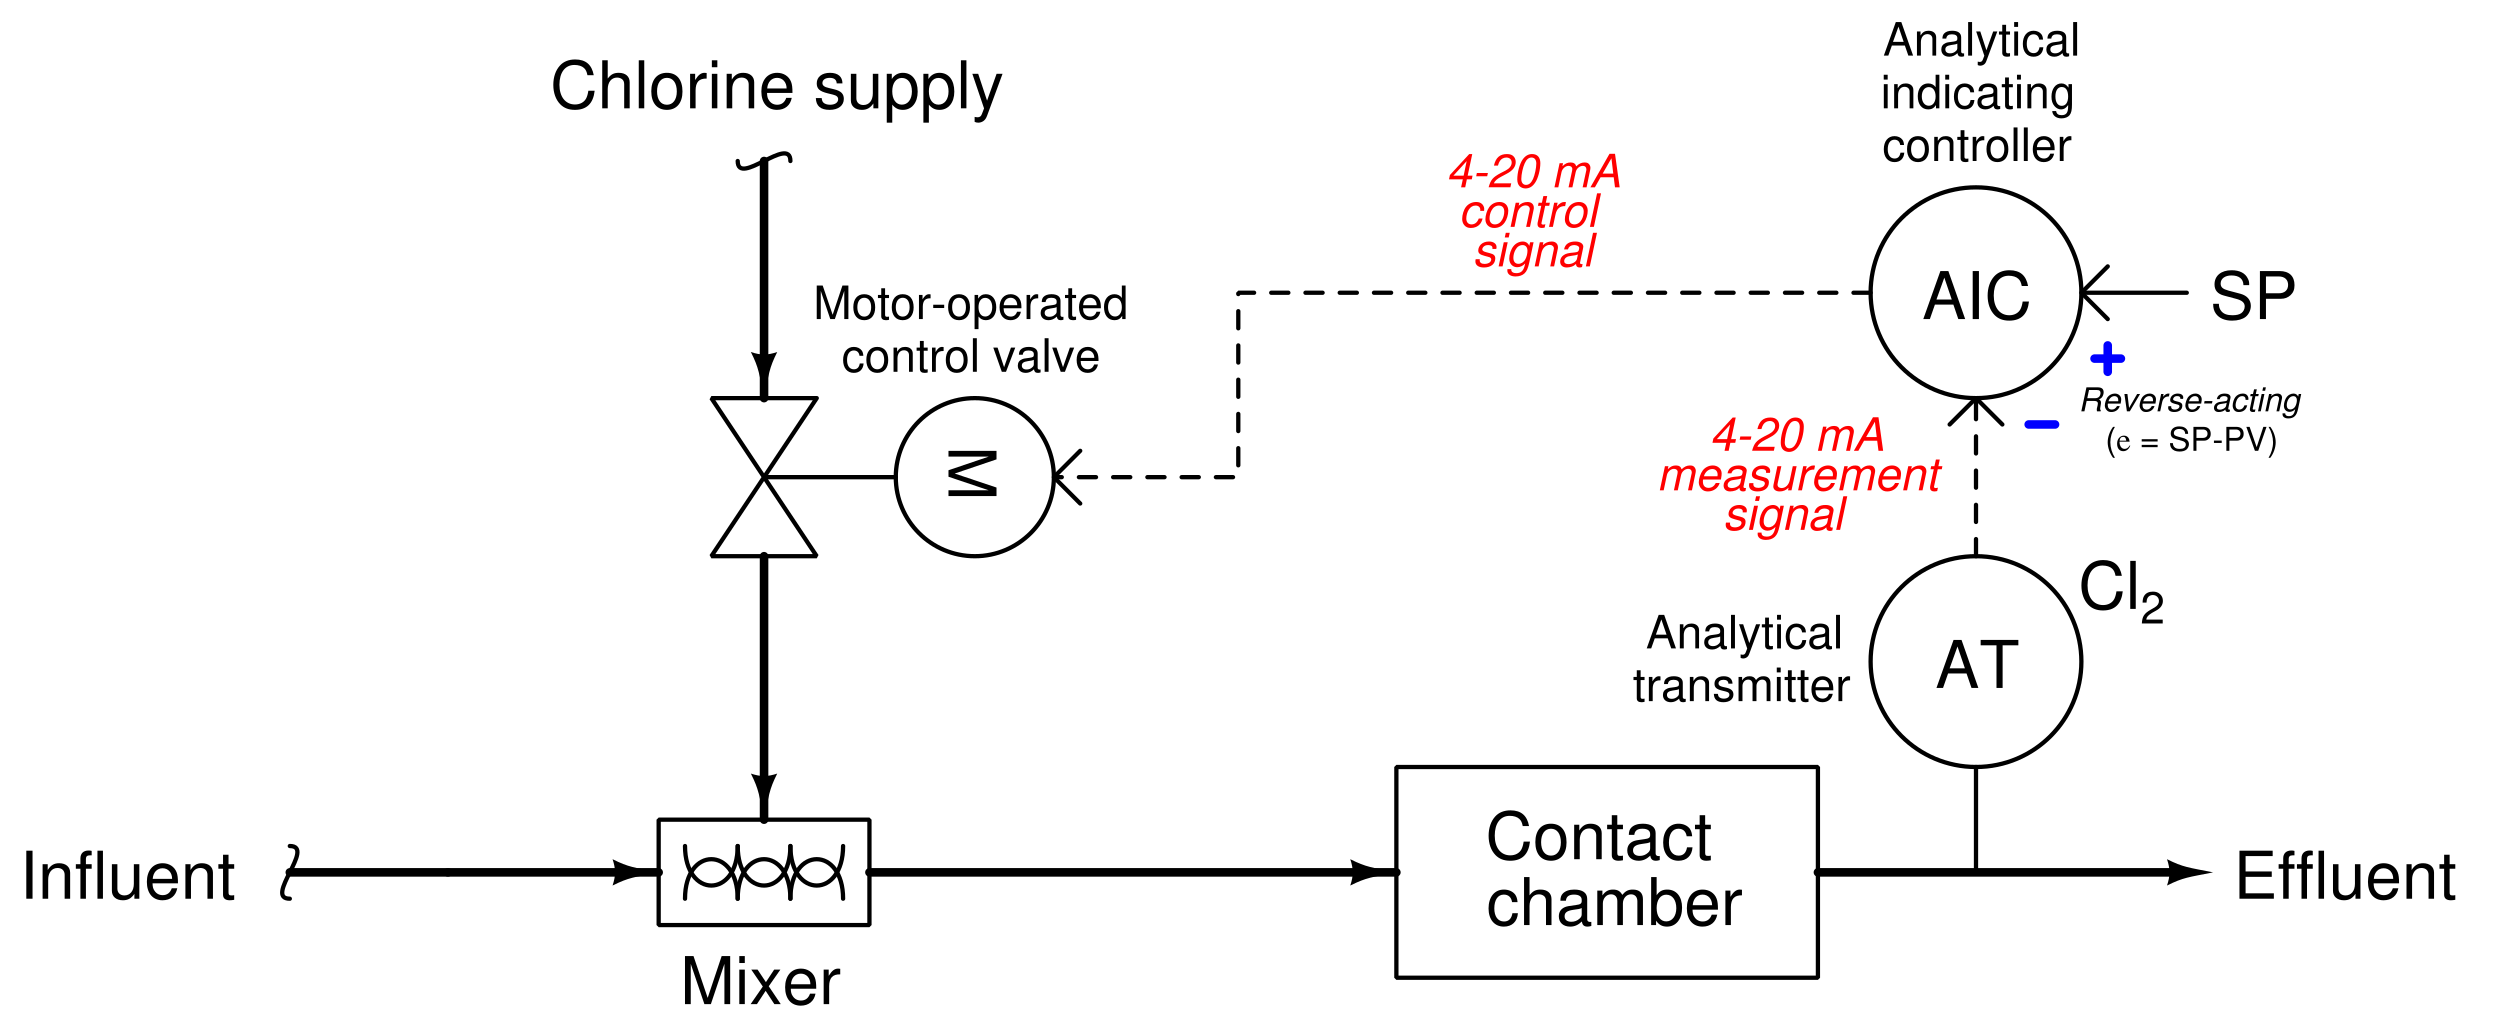 <?xml version="1.0" encoding="UTF-8"?>
<svg xmlns="http://www.w3.org/2000/svg" xmlns:xlink="http://www.w3.org/1999/xlink" viewBox="0 0 426.999 176" version="1.2">
<defs>
<g>
<symbol overflow="visible" id="glyph0-0">
<path style="stroke:none;" d=""/>
</symbol>
<symbol overflow="visible" id="glyph0-1">
<path style="stroke:none;" d="M 5.266 0 L 7.578 -6.875 L 7.578 0 L 8.562 0 L 8.562 -8.203 L 7.109 -8.203 L 4.719 -1.062 L 2.297 -8.203 L 0.844 -8.203 L 0.844 0 L 1.828 0 L 1.828 -6.875 L 4.156 0 Z M 5.266 0 "/>
</symbol>
<symbol overflow="visible" id="glyph0-2">
<path style="stroke:none;" d="M 1.688 -5.891 L 0.75 -5.891 L 0.75 0 L 1.688 0 Z M 1.688 -8.203 L 0.75 -8.203 L 0.75 -7.016 L 1.688 -7.016 Z M 1.688 -8.203 "/>
</symbol>
<symbol overflow="visible" id="glyph0-3">
<path style="stroke:none;" d="M 3.281 -3.047 L 5.266 -5.891 L 4.203 -5.891 L 2.797 -3.75 L 1.375 -5.891 L 0.297 -5.891 L 2.266 -3 L 0.188 0 L 1.266 0 L 2.75 -2.266 L 4.234 0 L 5.328 0 Z M 3.281 -3.047 "/>
</symbol>
<symbol overflow="visible" id="glyph0-4">
<path style="stroke:none;" d="M 5.766 -2.625 C 5.766 -3.531 5.703 -4.078 5.531 -4.516 C 5.156 -5.484 4.25 -6.062 3.156 -6.062 C 1.5 -6.062 0.453 -4.812 0.453 -2.875 C 0.453 -0.922 1.469 0.266 3.125 0.266 C 4.484 0.266 5.406 -0.5 5.641 -1.781 L 4.703 -1.781 C 4.438 -1.016 3.922 -0.609 3.156 -0.609 C 2.562 -0.609 2.062 -0.875 1.75 -1.375 C 1.516 -1.703 1.438 -2.047 1.422 -2.625 Z M 1.453 -3.391 C 1.531 -4.484 2.188 -5.203 3.141 -5.203 C 4.094 -5.203 4.766 -4.453 4.766 -3.391 Z M 1.453 -3.391 "/>
</symbol>
<symbol overflow="visible" id="glyph0-5">
<path style="stroke:none;" d="M 0.781 -5.891 L 0.781 0 L 1.719 0 L 1.719 -3.062 C 1.734 -4.484 2.312 -5.109 3.609 -5.078 L 3.609 -6.031 C 3.453 -6.047 3.359 -6.062 3.25 -6.062 C 2.641 -6.062 2.188 -5.703 1.641 -4.828 L 1.641 -5.891 Z M 0.781 -5.891 "/>
</symbol>
<symbol overflow="visible" id="glyph0-6">
<path style="stroke:none;" d="M 2.188 -8.203 L 1.125 -8.203 L 1.125 0 L 2.188 0 Z M 2.188 -8.203 "/>
</symbol>
<symbol overflow="visible" id="glyph0-7">
<path style="stroke:none;" d="M 0.781 -5.891 L 0.781 0 L 1.734 0 L 1.734 -3.25 C 1.734 -4.453 2.359 -5.25 3.328 -5.25 C 4.078 -5.25 4.547 -4.797 4.547 -4.078 L 4.547 0 L 5.484 0 L 5.484 -4.453 C 5.484 -5.438 4.75 -6.062 3.609 -6.062 C 2.734 -6.062 2.172 -5.719 1.656 -4.906 L 1.656 -5.891 Z M 0.781 -5.891 "/>
</symbol>
<symbol overflow="visible" id="glyph0-8">
<path style="stroke:none;" d="M 2.906 -5.891 L 1.922 -5.891 L 1.922 -6.812 C 1.922 -7.219 2.141 -7.406 2.578 -7.406 C 2.656 -7.406 2.688 -7.406 2.906 -7.406 L 2.906 -8.172 C 2.688 -8.219 2.562 -8.234 2.375 -8.234 C 1.5 -8.234 0.984 -7.734 0.984 -6.891 L 0.984 -5.891 L 0.203 -5.891 L 0.203 -5.125 L 0.984 -5.125 L 0.984 0 L 1.922 0 L 1.922 -5.125 L 2.906 -5.125 Z M 2.906 -5.891 "/>
</symbol>
<symbol overflow="visible" id="glyph0-9">
<path style="stroke:none;" d="M 1.703 -8.203 L 0.766 -8.203 L 0.766 0 L 1.703 0 Z M 1.703 -8.203 "/>
</symbol>
<symbol overflow="visible" id="glyph0-10">
<path style="stroke:none;" d="M 5.422 0 L 5.422 -5.891 L 4.484 -5.891 L 4.484 -2.547 C 4.484 -1.344 3.859 -0.562 2.875 -0.562 C 2.141 -0.562 1.672 -1.016 1.672 -1.719 L 1.672 -5.891 L 0.734 -5.891 L 0.734 -1.344 C 0.734 -0.375 1.469 0.266 2.609 0.266 C 3.469 0.266 4.031 -0.047 4.578 -0.828 L 4.578 0 Z M 5.422 0 "/>
</symbol>
<symbol overflow="visible" id="glyph0-11">
<path style="stroke:none;" d="M 2.859 -5.891 L 1.891 -5.891 L 1.891 -7.516 L 0.953 -7.516 L 0.953 -5.891 L 0.156 -5.891 L 0.156 -5.125 L 0.953 -5.125 L 0.953 -0.672 C 0.953 -0.062 1.359 0.266 2.094 0.266 C 2.344 0.266 2.547 0.234 2.859 0.188 L 2.859 -0.609 C 2.719 -0.578 2.594 -0.562 2.406 -0.562 C 2 -0.562 1.891 -0.672 1.891 -1.094 L 1.891 -5.125 L 2.859 -5.125 Z M 2.859 -5.891 "/>
</symbol>
<symbol overflow="visible" id="glyph0-12">
<path style="stroke:none;" d="M 7.453 -5.656 C 7.125 -7.453 6.094 -8.344 4.281 -8.344 C 3.188 -8.344 2.297 -7.984 1.688 -7.312 C 0.938 -6.5 0.547 -5.328 0.547 -4 C 0.547 -2.656 0.953 -1.5 1.719 -0.703 C 2.359 -0.047 3.172 0.266 4.234 0.266 C 6.25 0.266 7.375 -0.828 7.609 -3 L 6.531 -3 C 6.453 -2.438 6.328 -2.047 6.172 -1.719 C 5.828 -1.047 5.125 -0.656 4.25 -0.656 C 2.625 -0.656 1.594 -1.969 1.594 -4.016 C 1.594 -6.125 2.562 -7.406 4.156 -7.406 C 4.828 -7.406 5.438 -7.219 5.781 -6.891 C 6.094 -6.609 6.25 -6.281 6.375 -5.656 Z M 7.453 -5.656 "/>
</symbol>
<symbol overflow="visible" id="glyph0-13">
<path style="stroke:none;" d="M 0.781 -8.203 L 0.781 0 L 1.719 0 L 1.719 -3.25 C 1.719 -4.453 2.344 -5.25 3.312 -5.25 C 3.641 -5.25 3.922 -5.156 4.156 -4.984 C 4.422 -4.781 4.531 -4.5 4.531 -4.078 L 4.531 0 L 5.469 0 L 5.469 -4.453 C 5.469 -5.438 4.766 -6.062 3.609 -6.062 C 2.781 -6.062 2.266 -5.812 1.719 -5.078 L 1.719 -8.203 Z M 0.781 -8.203 "/>
</symbol>
<symbol overflow="visible" id="glyph0-14">
<path style="stroke:none;" d="M 3.062 -6.062 C 1.391 -6.062 0.406 -4.875 0.406 -2.906 C 0.406 -0.906 1.391 0.266 3.078 0.266 C 4.734 0.266 5.734 -0.922 5.734 -2.859 C 5.734 -4.906 4.766 -6.062 3.062 -6.062 Z M 3.078 -5.203 C 4.125 -5.203 4.766 -4.328 4.766 -2.875 C 4.766 -1.469 4.109 -0.609 3.078 -0.609 C 2.031 -0.609 1.391 -1.469 1.391 -2.906 C 1.391 -4.328 2.031 -5.203 3.078 -5.203 Z M 3.078 -5.203 "/>
</symbol>
<symbol overflow="visible" id="glyph0-15">
<path style="stroke:none;" d=""/>
</symbol>
<symbol overflow="visible" id="glyph0-16">
<path style="stroke:none;" d="M 4.922 -4.25 C 4.922 -5.406 4.156 -6.062 2.797 -6.062 C 1.422 -6.062 0.531 -5.359 0.531 -4.266 C 0.531 -3.344 1 -2.906 2.391 -2.562 L 3.281 -2.344 C 3.922 -2.188 4.188 -1.953 4.188 -1.547 C 4.188 -0.984 3.641 -0.609 2.812 -0.609 C 2.312 -0.609 1.875 -0.75 1.641 -1 C 1.5 -1.172 1.422 -1.344 1.375 -1.75 L 0.375 -1.75 C 0.422 -0.391 1.188 0.266 2.734 0.266 C 4.219 0.266 5.156 -0.469 5.156 -1.609 C 5.156 -2.484 4.672 -2.969 3.5 -3.25 L 2.594 -3.469 C 1.828 -3.641 1.5 -3.891 1.5 -4.312 C 1.5 -4.859 1.984 -5.203 2.75 -5.203 C 3.516 -5.203 3.922 -4.875 3.938 -4.25 Z M 4.922 -4.25 "/>
</symbol>
<symbol overflow="visible" id="glyph0-17">
<path style="stroke:none;" d="M 0.609 2.453 L 1.547 2.453 L 1.547 -0.625 C 2.047 -0.016 2.594 0.266 3.359 0.266 C 4.891 0.266 5.891 -0.969 5.891 -2.844 C 5.891 -4.828 4.922 -6.062 3.359 -6.062 C 2.547 -6.062 1.906 -5.703 1.469 -5 L 1.469 -5.891 L 0.609 -5.891 Z M 3.188 -5.188 C 4.234 -5.188 4.906 -4.281 4.906 -2.875 C 4.906 -1.531 4.219 -0.625 3.188 -0.625 C 2.188 -0.625 1.547 -1.516 1.547 -2.906 C 1.547 -4.281 2.188 -5.188 3.188 -5.188 Z M 3.188 -5.188 "/>
</symbol>
<symbol overflow="visible" id="glyph0-18">
<path style="stroke:none;" d="M 4.359 -5.891 L 2.734 -1.312 L 1.219 -5.891 L 0.219 -5.891 L 2.219 0.016 L 1.859 0.953 C 1.703 1.375 1.5 1.531 1.109 1.531 C 0.938 1.531 0.812 1.5 0.609 1.469 L 0.609 2.312 C 0.797 2.406 0.984 2.453 1.234 2.453 C 1.547 2.453 1.875 2.344 2.109 2.172 C 2.406 1.953 2.578 1.703 2.75 1.234 L 5.375 -5.891 Z M 4.359 -5.891 "/>
</symbol>
<symbol overflow="visible" id="glyph0-19">
<path style="stroke:none;" d="M 6.016 -0.547 C 5.922 -0.531 5.875 -0.531 5.812 -0.531 C 5.484 -0.531 5.312 -0.703 5.312 -0.984 L 5.312 -4.453 C 5.312 -5.5 4.547 -6.062 3.094 -6.062 C 2.234 -6.062 1.547 -5.812 1.141 -5.375 C 0.859 -5.078 0.75 -4.734 0.734 -4.156 L 1.672 -4.156 C 1.75 -4.875 2.188 -5.203 3.062 -5.203 C 3.922 -5.203 4.375 -4.875 4.375 -4.312 L 4.375 -4.078 C 4.359 -3.672 4.156 -3.516 3.391 -3.422 C 2.062 -3.25 1.875 -3.203 1.5 -3.062 C 0.828 -2.766 0.469 -2.25 0.469 -1.484 C 0.469 -0.422 1.219 0.266 2.406 0.266 C 3.156 0.266 3.75 0 4.406 -0.609 C 4.484 0 4.766 0.266 5.375 0.266 C 5.578 0.266 5.703 0.234 6.016 0.156 Z M 4.375 -1.859 C 4.375 -1.547 4.281 -1.344 4 -1.094 C 3.625 -0.75 3.156 -0.562 2.609 -0.562 C 1.875 -0.562 1.453 -0.906 1.453 -1.5 C 1.453 -2.125 1.859 -2.438 2.875 -2.594 C 3.875 -2.719 4.062 -2.766 4.375 -2.906 Z M 4.375 -1.859 "/>
</symbol>
<symbol overflow="visible" id="glyph0-20">
<path style="stroke:none;" d="M 5.297 -3.922 C 5.25 -4.484 5.125 -4.859 4.906 -5.188 C 4.5 -5.734 3.797 -6.062 2.969 -6.062 C 1.375 -6.062 0.344 -4.797 0.344 -2.844 C 0.344 -0.938 1.359 0.266 2.953 0.266 C 4.359 0.266 5.25 -0.578 5.359 -2.031 L 4.422 -2.031 C 4.266 -1.078 3.781 -0.609 2.984 -0.609 C 1.953 -0.609 1.328 -1.453 1.328 -2.844 C 1.328 -4.312 1.938 -5.203 2.953 -5.203 C 3.75 -5.203 4.234 -4.734 4.359 -3.922 Z M 5.297 -3.922 "/>
</symbol>
<symbol overflow="visible" id="glyph0-21">
<path style="stroke:none;" d="M 0.781 -5.891 L 0.781 0 L 1.734 0 L 1.734 -3.703 C 1.734 -4.562 2.344 -5.25 3.109 -5.25 C 3.812 -5.25 4.203 -4.812 4.203 -4.062 L 4.203 0 L 5.156 0 L 5.156 -3.703 C 5.156 -4.562 5.766 -5.25 6.531 -5.25 C 7.219 -5.25 7.625 -4.797 7.625 -4.062 L 7.625 0 L 8.578 0 L 8.578 -4.422 C 8.578 -5.484 7.969 -6.062 6.859 -6.062 C 6.078 -6.062 5.609 -5.828 5.047 -5.156 C 4.703 -5.797 4.234 -6.062 3.469 -6.062 C 2.672 -6.062 2.156 -5.766 1.656 -5.062 L 1.656 -5.891 Z M 0.781 -5.891 "/>
</symbol>
<symbol overflow="visible" id="glyph0-22">
<path style="stroke:none;" d="M 0.609 -8.203 L 0.609 0 L 1.453 0 L 1.453 -0.75 C 1.906 -0.062 2.5 0.266 3.312 0.266 C 4.875 0.266 5.891 -1.016 5.891 -2.969 C 5.891 -4.875 4.922 -6.062 3.359 -6.062 C 2.547 -6.062 1.984 -5.766 1.547 -5.094 L 1.547 -8.203 Z M 3.188 -5.188 C 4.234 -5.188 4.906 -4.281 4.906 -2.875 C 4.906 -1.531 4.203 -0.625 3.188 -0.625 C 2.188 -0.625 1.547 -1.516 1.547 -2.906 C 1.547 -4.281 2.188 -5.188 3.188 -5.188 Z M 3.188 -5.188 "/>
</symbol>
<symbol overflow="visible" id="glyph0-23">
<path style="stroke:none;" d="M 5.328 -2.469 L 6.172 0 L 7.344 0 L 4.469 -8.203 L 3.109 -8.203 L 0.188 0 L 1.312 0 L 2.172 -2.469 Z M 5.047 -3.344 L 2.438 -3.344 L 3.781 -7.078 Z M 5.047 -3.344 "/>
</symbol>
<symbol overflow="visible" id="glyph0-24">
<path style="stroke:none;" d="M 3.984 -7.281 L 6.672 -7.281 L 6.672 -8.203 L 0.234 -8.203 L 0.234 -7.281 L 2.938 -7.281 L 2.938 0 L 3.984 0 Z M 3.984 -7.281 "/>
</symbol>
<symbol overflow="visible" id="glyph0-25">
<path style="stroke:none;" d="M 2.062 -3.734 L 6.531 -3.734 L 6.531 -4.656 L 2.062 -4.656 L 2.062 -7.281 L 6.688 -7.281 L 6.688 -8.203 L 1.016 -8.203 L 1.016 0 L 6.891 0 L 6.891 -0.922 L 2.062 -0.922 Z M 2.062 -3.734 "/>
</symbol>
<symbol overflow="visible" id="glyph0-26">
<path style="stroke:none;" d="M 6.703 -5.797 C 6.703 -6.359 6.672 -6.516 6.484 -6.891 C 6.047 -7.844 5.078 -8.344 3.703 -8.344 C 1.906 -8.344 0.781 -7.406 0.781 -5.922 C 0.781 -4.922 1.312 -4.297 2.391 -4.016 L 4.438 -3.469 C 5.484 -3.203 5.938 -2.797 5.938 -2.156 C 5.938 -1.703 5.703 -1.266 5.359 -1.016 C 5.031 -0.781 4.516 -0.656 3.844 -0.656 C 2.953 -0.656 2.344 -0.875 1.953 -1.344 C 1.656 -1.703 1.516 -2.109 1.531 -2.609 L 0.547 -2.609 C 0.547 -1.859 0.703 -1.359 1.031 -0.906 C 1.594 -0.141 2.531 0.266 3.781 0.266 C 4.766 0.266 5.562 0.031 6.094 -0.375 C 6.641 -0.812 6.984 -1.547 6.984 -2.25 C 6.984 -3.266 6.359 -4 5.25 -4.312 L 3.188 -4.859 C 2.188 -5.125 1.828 -5.438 1.828 -6.078 C 1.828 -6.906 2.562 -7.453 3.672 -7.453 C 4.969 -7.453 5.703 -6.875 5.719 -5.797 Z M 6.703 -5.797 "/>
</symbol>
<symbol overflow="visible" id="glyph0-27">
<path style="stroke:none;" d="M 2.062 -3.469 L 4.641 -3.469 C 5.281 -3.469 5.797 -3.672 6.234 -4.062 C 6.734 -4.516 6.938 -5.047 6.938 -5.797 C 6.938 -7.328 6.031 -8.203 4.406 -8.203 L 1.031 -8.203 L 1.031 0 L 2.062 0 Z M 2.062 -4.406 L 2.062 -7.281 L 4.25 -7.281 C 5.25 -7.281 5.844 -6.734 5.844 -5.844 C 5.844 -4.938 5.25 -4.406 4.25 -4.406 Z M 2.062 -4.406 "/>
</symbol>
<symbol overflow="visible" id="glyph1-0">
<path style="stroke:none;" d=""/>
</symbol>
<symbol overflow="visible" id="glyph1-1">
<path style="stroke:none;" d="M 3.812 -0.656 L 1 -0.656 C 1.062 -1.109 1.312 -1.391 1.969 -1.797 L 2.719 -2.219 C 3.469 -2.625 3.844 -3.188 3.844 -3.859 C 3.844 -4.312 3.672 -4.734 3.344 -5.016 C 3.031 -5.312 2.641 -5.438 2.141 -5.438 C 1.469 -5.438 0.953 -5.203 0.656 -4.734 C 0.469 -4.453 0.391 -4.109 0.375 -3.562 L 1.047 -3.562 C 1.062 -3.938 1.109 -4.156 1.203 -4.328 C 1.375 -4.656 1.719 -4.859 2.109 -4.859 C 2.719 -4.859 3.172 -4.422 3.172 -3.844 C 3.172 -3.406 2.922 -3.031 2.453 -2.75 L 1.75 -2.344 C 0.641 -1.703 0.312 -1.203 0.25 0 L 3.812 0 Z M 3.812 -0.656 "/>
</symbol>
<symbol overflow="visible" id="glyph2-0">
<path style="stroke:none;" d=""/>
</symbol>
<symbol overflow="visible" id="glyph2-1">
<path style="stroke:none;" d="M 0 5.266 L 6.875 7.578 L 0 7.578 L 0 8.562 L 8.203 8.562 L 8.203 7.109 L 1.062 4.719 L 8.203 2.297 L 8.203 0.844 L 0 0.844 L 0 1.828 L 6.875 1.828 L 0 4.156 Z M 0 5.266 "/>
</symbol>
<symbol overflow="visible" id="glyph3-0">
<path style="stroke:none;" d=""/>
</symbol>
<symbol overflow="visible" id="glyph3-1">
<path style="stroke:none;" d="M 3.734 -1.719 L 4.328 0 L 5.141 0 L 3.125 -5.734 L 2.188 -5.734 L 0.141 0 L 0.906 0 L 1.516 -1.719 Z M 3.531 -2.344 L 1.703 -2.344 L 2.641 -4.953 Z M 3.531 -2.344 "/>
</symbol>
<symbol overflow="visible" id="glyph3-2">
<path style="stroke:none;" d="M 0.547 -4.125 L 0.547 0 L 1.219 0 L 1.219 -2.281 C 1.219 -3.125 1.656 -3.672 2.328 -3.672 C 2.844 -3.672 3.188 -3.359 3.188 -2.859 L 3.188 0 L 3.828 0 L 3.828 -3.125 C 3.828 -3.797 3.328 -4.25 2.531 -4.25 C 1.906 -4.25 1.516 -4.016 1.156 -3.438 L 1.156 -4.125 Z M 0.547 -4.125 "/>
</symbol>
<symbol overflow="visible" id="glyph3-3">
<path style="stroke:none;" d="M 4.219 -0.391 C 4.141 -0.375 4.109 -0.375 4.078 -0.375 C 3.844 -0.375 3.719 -0.484 3.719 -0.688 L 3.719 -3.125 C 3.719 -3.844 3.188 -4.25 2.172 -4.25 C 1.562 -4.25 1.078 -4.078 0.797 -3.766 C 0.609 -3.547 0.531 -3.312 0.516 -2.906 L 1.172 -2.906 C 1.234 -3.406 1.531 -3.641 2.141 -3.641 C 2.734 -3.641 3.062 -3.422 3.062 -3.031 L 3.062 -2.844 C 3.062 -2.562 2.906 -2.469 2.375 -2.391 C 1.453 -2.281 1.312 -2.25 1.062 -2.141 C 0.578 -1.938 0.328 -1.578 0.328 -1.047 C 0.328 -0.297 0.844 0.188 1.688 0.188 C 2.203 0.188 2.625 0 3.094 -0.422 C 3.141 0 3.344 0.188 3.766 0.188 C 3.906 0.188 4 0.172 4.219 0.109 Z M 3.062 -1.297 C 3.062 -1.078 3 -0.938 2.797 -0.766 C 2.531 -0.516 2.219 -0.391 1.828 -0.391 C 1.312 -0.391 1.016 -0.641 1.016 -1.062 C 1.016 -1.484 1.297 -1.703 2.016 -1.812 C 2.703 -1.906 2.844 -1.938 3.062 -2.047 Z M 3.062 -1.297 "/>
</symbol>
<symbol overflow="visible" id="glyph3-4">
<path style="stroke:none;" d="M 1.203 -5.734 L 0.531 -5.734 L 0.531 0 L 1.203 0 Z M 1.203 -5.734 "/>
</symbol>
<symbol overflow="visible" id="glyph3-5">
<path style="stroke:none;" d="M 3.062 -4.125 L 1.906 -0.906 L 0.859 -4.125 L 0.156 -4.125 L 1.547 0.016 L 1.297 0.672 C 1.188 0.953 1.047 1.078 0.766 1.078 C 0.656 1.078 0.562 1.062 0.422 1.031 L 0.422 1.609 C 0.562 1.688 0.688 1.719 0.859 1.719 C 1.078 1.719 1.312 1.641 1.484 1.516 C 1.688 1.375 1.797 1.203 1.922 0.859 L 3.766 -4.125 Z M 3.062 -4.125 "/>
</symbol>
<symbol overflow="visible" id="glyph3-6">
<path style="stroke:none;" d="M 2 -4.125 L 1.328 -4.125 L 1.328 -5.266 L 0.672 -5.266 L 0.672 -4.125 L 0.109 -4.125 L 0.109 -3.594 L 0.672 -3.594 L 0.672 -0.469 C 0.672 -0.047 0.953 0.188 1.469 0.188 C 1.641 0.188 1.781 0.172 2 0.125 L 2 -0.422 C 1.906 -0.406 1.812 -0.391 1.688 -0.391 C 1.406 -0.391 1.328 -0.469 1.328 -0.766 L 1.328 -3.594 L 2 -3.594 Z M 2 -4.125 "/>
</symbol>
<symbol overflow="visible" id="glyph3-7">
<path style="stroke:none;" d="M 1.188 -4.125 L 0.531 -4.125 L 0.531 0 L 1.188 0 Z M 1.188 -5.734 L 0.516 -5.734 L 0.516 -4.906 L 1.188 -4.906 Z M 1.188 -5.734 "/>
</symbol>
<symbol overflow="visible" id="glyph3-8">
<path style="stroke:none;" d="M 3.703 -2.734 C 3.672 -3.141 3.594 -3.406 3.438 -3.625 C 3.156 -4.016 2.656 -4.25 2.078 -4.25 C 0.953 -4.25 0.25 -3.359 0.25 -2 C 0.25 -0.656 0.953 0.188 2.078 0.188 C 3.062 0.188 3.672 -0.406 3.75 -1.422 L 3.094 -1.422 C 2.984 -0.75 2.641 -0.422 2.094 -0.422 C 1.359 -0.422 0.922 -1.016 0.922 -2 C 0.922 -3.031 1.359 -3.641 2.078 -3.641 C 2.625 -3.641 2.969 -3.312 3.047 -2.734 Z M 3.703 -2.734 "/>
</symbol>
<symbol overflow="visible" id="glyph3-9">
<path style="stroke:none;" d="M 0.547 -4.125 L 0.547 0 L 1.203 0 L 1.203 -2.141 C 1.219 -3.141 1.625 -3.578 2.531 -3.547 L 2.531 -4.219 C 2.422 -4.234 2.359 -4.25 2.281 -4.25 C 1.844 -4.25 1.531 -4 1.156 -3.375 L 1.156 -4.125 Z M 0.547 -4.125 "/>
</symbol>
<symbol overflow="visible" id="glyph3-10">
<path style="stroke:none;" d="M 3.453 -2.984 C 3.438 -3.781 2.906 -4.25 1.953 -4.25 C 1 -4.25 0.375 -3.75 0.375 -2.984 C 0.375 -2.344 0.703 -2.031 1.672 -1.797 L 2.297 -1.641 C 2.75 -1.531 2.922 -1.375 2.922 -1.078 C 2.922 -0.688 2.547 -0.422 1.969 -0.422 C 1.609 -0.422 1.312 -0.531 1.156 -0.703 C 1.047 -0.812 1 -0.938 0.953 -1.234 L 0.266 -1.234 C 0.297 -0.281 0.828 0.188 1.906 0.188 C 2.953 0.188 3.609 -0.328 3.609 -1.125 C 3.609 -1.734 3.266 -2.078 2.453 -2.281 L 1.812 -2.422 C 1.281 -2.547 1.062 -2.719 1.062 -3.016 C 1.062 -3.406 1.391 -3.641 1.922 -3.641 C 2.453 -3.641 2.734 -3.406 2.75 -2.984 Z M 3.453 -2.984 "/>
</symbol>
<symbol overflow="visible" id="glyph3-11">
<path style="stroke:none;" d="M 0.547 -4.125 L 0.547 0 L 1.219 0 L 1.219 -2.594 C 1.219 -3.188 1.641 -3.672 2.188 -3.672 C 2.672 -3.672 2.938 -3.375 2.938 -2.844 L 2.938 0 L 3.609 0 L 3.609 -2.594 C 3.609 -3.188 4.047 -3.672 4.578 -3.672 C 5.062 -3.672 5.344 -3.359 5.344 -2.844 L 5.344 0 L 6 0 L 6 -3.094 C 6 -3.828 5.578 -4.25 4.797 -4.25 C 4.25 -4.25 3.922 -4.078 3.531 -3.609 C 3.297 -4.062 2.969 -4.25 2.422 -4.25 C 1.875 -4.25 1.5 -4.047 1.156 -3.547 L 1.156 -4.125 Z M 0.547 -4.125 "/>
</symbol>
<symbol overflow="visible" id="glyph3-12">
<path style="stroke:none;" d="M 4.047 -1.844 C 4.047 -2.469 4 -2.844 3.875 -3.156 C 3.609 -3.828 2.984 -4.25 2.203 -4.25 C 1.062 -4.25 0.312 -3.375 0.312 -2.016 C 0.312 -0.641 1.031 0.188 2.188 0.188 C 3.141 0.188 3.781 -0.359 3.953 -1.25 L 3.297 -1.25 C 3.109 -0.703 2.734 -0.422 2.219 -0.422 C 1.797 -0.422 1.438 -0.609 1.219 -0.953 C 1.062 -1.203 1.016 -1.438 1 -1.844 Z M 1.016 -2.375 C 1.078 -3.141 1.531 -3.641 2.203 -3.641 C 2.859 -3.641 3.328 -3.125 3.328 -2.375 Z M 1.016 -2.375 "/>
</symbol>
<symbol overflow="visible" id="glyph3-13">
<path style="stroke:none;" d="M 3.891 -5.734 L 3.25 -5.734 L 3.25 -3.609 C 2.969 -4.031 2.531 -4.25 1.984 -4.25 C 0.906 -4.25 0.203 -3.391 0.203 -2.078 C 0.203 -0.672 0.875 0.188 2 0.188 C 2.562 0.188 2.969 -0.031 3.312 -0.547 L 3.312 0 L 3.891 0 Z M 2.094 -3.625 C 2.797 -3.625 3.25 -3.016 3.25 -2.016 C 3.25 -1.062 2.781 -0.438 2.094 -0.438 C 1.375 -0.438 0.891 -1.078 0.891 -2.031 C 0.891 -3 1.375 -3.625 2.094 -3.625 Z M 2.094 -3.625 "/>
</symbol>
<symbol overflow="visible" id="glyph3-14">
<path style="stroke:none;" d="M 3.188 -4.125 L 3.188 -3.531 C 2.844 -4.031 2.484 -4.25 1.969 -4.25 C 0.969 -4.25 0.281 -3.312 0.281 -2 C 0.281 -1.297 0.438 -0.797 0.797 -0.375 C 1.109 -0.016 1.5 0.188 1.922 0.188 C 2.422 0.188 2.766 -0.047 3.125 -0.562 L 3.125 -0.344 C 3.125 0.75 2.812 1.172 2 1.172 C 1.438 1.172 1.141 0.938 1.078 0.469 L 0.406 0.469 C 0.469 1.234 1.078 1.719 1.984 1.719 C 2.578 1.719 3.094 1.516 3.359 1.188 C 3.672 0.797 3.781 0.297 3.781 -0.672 L 3.781 -4.125 Z M 2.031 -3.641 C 2.719 -3.641 3.125 -3.062 3.125 -2.016 C 3.125 -1.016 2.719 -0.422 2.031 -0.422 C 1.359 -0.422 0.953 -1.016 0.953 -2.031 C 0.953 -3.047 1.359 -3.641 2.031 -3.641 Z M 2.031 -3.641 "/>
</symbol>
<symbol overflow="visible" id="glyph3-15">
<path style="stroke:none;" d="M 2.141 -4.25 C 0.969 -4.25 0.281 -3.422 0.281 -2.031 C 0.281 -0.641 0.969 0.188 2.156 0.188 C 3.312 0.188 4.016 -0.641 4.016 -2 C 4.016 -3.438 3.344 -4.25 2.141 -4.25 Z M 2.156 -3.641 C 2.891 -3.641 3.328 -3.031 3.328 -2.016 C 3.328 -1.031 2.875 -0.422 2.156 -0.422 C 1.422 -0.422 0.969 -1.031 0.969 -2.031 C 0.969 -3.031 1.422 -3.641 2.156 -3.641 Z M 2.156 -3.641 "/>
</symbol>
<symbol overflow="visible" id="glyph3-16">
<path style="stroke:none;" d="M 3.688 0 L 5.297 -4.812 L 5.297 0 L 6 0 L 6 -5.734 L 4.984 -5.734 L 3.312 -0.734 L 1.609 -5.734 L 0.594 -5.734 L 0.594 0 L 1.281 0 L 1.281 -4.812 L 2.906 0 Z M 3.688 0 "/>
</symbol>
<symbol overflow="visible" id="glyph3-17">
<path style="stroke:none;" d="M 2.234 -2.453 L 0.359 -2.453 L 0.359 -1.891 L 2.234 -1.891 Z M 2.234 -2.453 "/>
</symbol>
<symbol overflow="visible" id="glyph3-18">
<path style="stroke:none;" d="M 0.422 1.719 L 1.094 1.719 L 1.094 -0.438 C 1.438 -0.016 1.812 0.188 2.359 0.188 C 3.422 0.188 4.125 -0.672 4.125 -2 C 4.125 -3.375 3.438 -4.25 2.344 -4.25 C 1.781 -4.25 1.344 -4 1.031 -3.5 L 1.031 -4.125 L 0.422 -4.125 Z M 2.234 -3.625 C 2.969 -3.625 3.438 -3 3.438 -2.016 C 3.438 -1.078 2.953 -0.438 2.234 -0.438 C 1.531 -0.438 1.094 -1.062 1.094 -2.031 C 1.094 -3 1.531 -3.625 2.234 -3.625 Z M 2.234 -3.625 "/>
</symbol>
<symbol overflow="visible" id="glyph3-19">
<path style="stroke:none;" d=""/>
</symbol>
<symbol overflow="visible" id="glyph3-20">
<path style="stroke:none;" d="M 2.25 0 L 3.828 -4.125 L 3.094 -4.125 L 1.922 -0.781 L 0.812 -4.125 L 0.078 -4.125 L 1.531 0 Z M 2.25 0 "/>
</symbol>
<symbol overflow="visible" id="glyph4-0">
<path style="stroke:none;" d=""/>
</symbol>
<symbol overflow="visible" id="glyph4-1">
<path style="stroke:none;" d="M 2.859 -1.375 L 2.562 0 L 3.266 0 L 3.547 -1.375 L 4.391 -1.375 L 4.516 -2 L 3.688 -2 L 4.469 -5.688 L 3.953 -5.688 L 0.656 -2.109 L 0.5 -1.375 Z M 3 -2 L 1.25 -2 L 3.516 -4.484 Z M 3 -2 "/>
</symbol>
<symbol overflow="visible" id="glyph4-2">
<path style="stroke:none;" d="M 2.766 -2.453 L 0.875 -2.453 L 0.766 -1.891 L 2.641 -1.891 Z M 2.766 -2.453 "/>
</symbol>
<symbol overflow="visible" id="glyph4-3">
<path style="stroke:none;" d="M 4.125 -0.688 L 1.156 -0.688 C 1.297 -1.078 1.734 -1.484 2.453 -1.844 L 3.328 -2.312 C 4.391 -2.859 4.891 -3.516 4.891 -4.328 C 4.891 -4.672 4.781 -5.016 4.562 -5.25 C 4.312 -5.547 3.922 -5.688 3.391 -5.688 C 2.188 -5.688 1.484 -5.078 1.172 -3.719 L 1.859 -3.719 C 1.953 -4.078 2.062 -4.328 2.203 -4.531 C 2.438 -4.875 2.844 -5.094 3.297 -5.094 C 3.844 -5.094 4.203 -4.75 4.203 -4.234 C 4.203 -3.703 3.828 -3.219 3.172 -2.875 L 2.344 -2.453 C 0.969 -1.719 0.625 -1.297 0.266 -0.016 L 3.984 -0.016 Z M 4.125 -0.688 "/>
</symbol>
<symbol overflow="visible" id="glyph4-4">
<path style="stroke:none;" d="M 3.312 -5.688 C 2.656 -5.688 2.125 -5.375 1.672 -4.719 C 1.172 -3.984 0.781 -2.516 0.781 -1.359 C 0.781 -0.875 0.922 -0.453 1.172 -0.203 C 1.406 0.031 1.797 0.188 2.172 0.188 C 2.844 0.188 3.375 -0.125 3.828 -0.797 C 4.344 -1.547 4.719 -3 4.719 -4.141 C 4.719 -5.125 4.203 -5.688 3.312 -5.688 Z M 3.219 -5.094 C 3.734 -5.094 4.031 -4.703 4.031 -4.062 C 4.031 -3.312 3.766 -2.078 3.469 -1.422 C 3.141 -0.734 2.766 -0.422 2.266 -0.422 C 1.766 -0.422 1.469 -0.812 1.469 -1.438 C 1.469 -2.203 1.734 -3.422 2.047 -4.094 C 2.344 -4.766 2.719 -5.094 3.219 -5.094 Z M 3.219 -5.094 "/>
</symbol>
<symbol overflow="visible" id="glyph4-5">
<path style="stroke:none;" d=""/>
</symbol>
<symbol overflow="visible" id="glyph4-6">
<path style="stroke:none;" d="M 1.438 -4.125 L 0.562 0 L 1.219 0 L 1.766 -2.594 C 1.891 -3.188 2.438 -3.672 2.969 -3.672 C 3.344 -3.672 3.609 -3.469 3.609 -3.141 C 3.609 -3.047 3.594 -2.938 3.578 -2.844 L 2.969 0 L 3.625 0 L 4.188 -2.594 C 4.312 -3.203 4.844 -3.672 5.422 -3.672 C 5.781 -3.672 6.016 -3.453 6.016 -3.078 C 6.016 -2.953 6.016 -2.953 5.953 -2.688 L 5.375 0 L 6.047 0 L 6.656 -2.938 C 6.688 -3.031 6.703 -3.281 6.703 -3.375 C 6.703 -3.578 6.609 -3.797 6.453 -3.984 C 6.281 -4.172 6.078 -4.25 5.703 -4.25 C 5.188 -4.25 4.75 -4.047 4.281 -3.594 C 4.156 -4.031 3.844 -4.25 3.328 -4.25 C 2.781 -4.25 2.438 -4.094 1.922 -3.609 L 2.031 -4.125 Z M 1.438 -4.125 "/>
</symbol>
<symbol overflow="visible" id="glyph4-7">
<path style="stroke:none;" d="M 4.125 -1.719 L 4.344 0 L 5.141 0 L 4.344 -5.734 L 3.406 -5.734 L 0.141 0 L 0.906 0 L 1.875 -1.719 Z M 4.047 -2.344 L 2.234 -2.344 L 3.734 -4.969 Z M 4.047 -2.344 "/>
</symbol>
<symbol overflow="visible" id="glyph4-8">
<path style="stroke:none;" d="M 4.047 -2.984 C 4.094 -3.141 4.094 -3.219 4.094 -3.312 C 4.094 -3.859 3.578 -4.25 2.797 -4.25 C 2.25 -4.25 1.766 -4.078 1.438 -3.766 C 1.156 -3.5 0.969 -3.094 0.969 -2.719 C 0.969 -2.234 1.25 -2.016 2.062 -1.797 L 2.641 -1.641 C 2.891 -1.578 3.016 -1.531 3.094 -1.438 C 3.141 -1.375 3.188 -1.25 3.188 -1.188 C 3.188 -1.031 3.078 -0.797 2.938 -0.688 C 2.734 -0.531 2.406 -0.422 2.062 -0.422 C 1.516 -0.422 1.219 -0.641 1.219 -1.031 C 1.219 -1.078 1.219 -1.156 1.234 -1.234 L 0.531 -1.234 C 0.484 -1.047 0.484 -0.953 0.484 -0.828 C 0.484 -0.203 1.031 0.188 1.938 0.188 C 3.125 0.188 3.875 -0.422 3.875 -1.359 C 3.875 -1.844 3.625 -2.094 2.922 -2.266 L 2.328 -2.422 C 1.891 -2.531 1.656 -2.688 1.656 -2.891 C 1.656 -3.047 1.75 -3.25 1.891 -3.375 C 2.094 -3.562 2.328 -3.641 2.672 -3.641 C 3.141 -3.641 3.391 -3.469 3.391 -3.156 C 3.391 -3.109 3.391 -3.047 3.391 -2.984 Z M 4.047 -2.984 "/>
</symbol>
<symbol overflow="visible" id="glyph4-9">
<path style="stroke:none;" d="M 2.062 -4.125 L 1.391 -4.125 L 0.516 0 L 1.188 0 Z M 2.406 -5.734 L 1.734 -5.734 L 1.562 -4.938 L 2.234 -4.938 Z M 2.406 -5.734 "/>
</symbol>
<symbol overflow="visible" id="glyph4-10">
<path style="stroke:none;" d="M 4.141 -4.125 L 4 -3.516 C 3.875 -3.766 3.797 -3.875 3.625 -4.016 C 3.422 -4.156 3.172 -4.25 2.906 -4.25 C 2.297 -4.25 1.688 -3.953 1.297 -3.453 C 0.875 -2.922 0.578 -2.062 0.578 -1.328 C 0.578 -0.469 1.141 0.141 1.938 0.141 C 2.438 0.141 2.891 -0.078 3.297 -0.5 L 3.266 -0.344 C 3.047 0.719 2.625 1.156 1.781 1.156 C 1.25 1.156 0.922 0.938 0.922 0.578 L 0.922 0.469 L 0.266 0.469 C 0.266 0.609 0.25 0.688 0.25 0.719 C 0.25 1.328 0.797 1.719 1.641 1.719 C 2.281 1.719 2.828 1.531 3.188 1.188 C 3.578 0.812 3.781 0.328 4 -0.672 L 4.734 -4.125 Z M 2.859 -3.641 C 3.375 -3.641 3.688 -3.266 3.688 -2.672 C 3.688 -2.188 3.547 -1.609 3.328 -1.219 C 3.078 -0.734 2.609 -0.438 2.141 -0.438 C 1.609 -0.438 1.281 -0.812 1.281 -1.453 C 1.281 -1.922 1.406 -2.422 1.641 -2.828 C 1.922 -3.359 2.359 -3.641 2.859 -3.641 Z M 2.859 -3.641 "/>
</symbol>
<symbol overflow="visible" id="glyph4-11">
<path style="stroke:none;" d="M 1.422 -4.125 L 0.547 0 L 1.219 0 L 1.688 -2.281 C 1.875 -3.141 2.438 -3.672 3.141 -3.672 C 3.531 -3.672 3.828 -3.406 3.828 -3.047 C 3.828 -3 3.812 -2.875 3.781 -2.75 L 3.203 0 L 3.859 0 L 4.484 -2.969 C 4.516 -3.062 4.516 -3.156 4.516 -3.266 C 4.516 -3.859 4.109 -4.25 3.453 -4.25 C 2.844 -4.25 2.328 -4.031 1.922 -3.609 L 2.031 -4.125 Z M 1.422 -4.125 "/>
</symbol>
<symbol overflow="visible" id="glyph4-12">
<path style="stroke:none;" d="M 4.344 -0.406 C 4.281 -0.391 4.25 -0.391 4.219 -0.391 C 4.016 -0.391 3.906 -0.453 3.906 -0.609 C 3.906 -0.641 3.906 -0.672 3.922 -0.688 L 4.422 -3.062 C 4.469 -3.281 4.469 -3.281 4.469 -3.359 C 4.469 -3.891 3.922 -4.25 3.109 -4.25 C 2 -4.25 1.344 -3.781 1.188 -2.906 L 1.844 -2.906 C 1.922 -3.125 1.984 -3.234 2.094 -3.344 C 2.266 -3.531 2.594 -3.641 2.922 -3.641 C 3.406 -3.641 3.766 -3.422 3.766 -3.141 C 3.766 -3.109 3.75 -3.047 3.75 -2.984 L 3.719 -2.844 C 3.656 -2.516 3.5 -2.438 2.922 -2.375 C 1.875 -2.281 1.547 -2.203 1.156 -1.953 C 0.75 -1.703 0.516 -1.281 0.516 -0.828 C 0.516 -0.203 0.938 0.188 1.641 0.188 C 1.922 0.188 2.25 0.125 2.531 0.031 C 2.781 -0.062 2.906 -0.141 3.234 -0.422 L 3.234 -0.344 C 3.234 -0.016 3.453 0.188 3.828 0.188 C 3.922 0.188 3.953 0.188 4.141 0.141 C 4.156 0.141 4.203 0.125 4.25 0.109 Z M 3.391 -1.297 C 3.297 -0.797 2.594 -0.391 1.906 -0.391 C 1.453 -0.391 1.203 -0.578 1.203 -0.906 C 1.203 -1.172 1.359 -1.422 1.594 -1.562 C 1.781 -1.688 2.016 -1.75 2.406 -1.797 C 3.141 -1.906 3.203 -1.906 3.547 -2.031 Z M 3.391 -1.297 "/>
</symbol>
<symbol overflow="visible" id="glyph4-13">
<path style="stroke:none;" d="M 2.422 -5.734 L 1.75 -5.734 L 0.531 0 L 1.203 0 Z M 2.422 -5.734 "/>
</symbol>
<symbol overflow="visible" id="glyph4-14">
<path style="stroke:none;" d="M 4.438 -1.844 C 4.547 -2.453 4.562 -2.641 4.562 -2.891 C 4.562 -3.656 3.906 -4.25 3.062 -4.25 C 2.375 -4.25 1.719 -3.922 1.328 -3.391 C 0.953 -2.891 0.656 -2.016 0.656 -1.359 C 0.656 -0.938 0.844 -0.5 1.156 -0.219 C 1.422 0.062 1.766 0.188 2.219 0.188 C 3.172 0.188 3.984 -0.406 4.219 -1.25 L 3.562 -1.25 C 3.281 -0.703 2.859 -0.422 2.328 -0.422 C 1.703 -0.422 1.359 -0.812 1.359 -1.484 C 1.359 -1.656 1.359 -1.719 1.391 -1.844 Z M 1.531 -2.406 C 1.734 -3.141 2.328 -3.641 2.969 -3.641 C 3.516 -3.641 3.875 -3.266 3.875 -2.672 C 3.875 -2.594 3.859 -2.531 3.844 -2.406 Z M 1.531 -2.406 "/>
</symbol>
<symbol overflow="visible" id="glyph4-15">
<path style="stroke:none;" d="M 3.797 0 L 4.672 -4.125 L 4.016 -4.125 L 3.516 -1.781 C 3.344 -0.938 2.781 -0.391 2.109 -0.391 C 1.672 -0.391 1.406 -0.609 1.406 -1 C 1.406 -1.062 1.422 -1.125 1.438 -1.203 L 2.062 -4.125 L 1.391 -4.125 L 0.719 -0.938 C 0.703 -0.859 0.688 -0.781 0.688 -0.672 C 0.688 -0.141 1.109 0.188 1.781 0.188 C 2.391 0.188 2.844 -0.016 3.297 -0.453 L 3.203 0 Z M 3.797 0 "/>
</symbol>
<symbol overflow="visible" id="glyph4-16">
<path style="stroke:none;" d="M 1.422 -4.125 L 0.547 0 L 1.203 0 L 1.656 -2.141 C 1.859 -3.109 2.422 -3.578 3.297 -3.547 L 3.438 -4.219 C 3.328 -4.234 3.266 -4.25 3.188 -4.25 C 2.719 -4.25 2.375 -4.047 1.875 -3.484 L 2.016 -4.125 Z M 1.422 -4.125 "/>
</symbol>
<symbol overflow="visible" id="glyph4-17">
<path style="stroke:none;" d="M 2.875 -4.125 L 2.188 -4.125 L 2.422 -5.266 L 1.766 -5.266 L 1.516 -4.125 L 0.953 -4.125 L 0.844 -3.594 L 1.406 -3.594 L 0.781 -0.688 C 0.766 -0.609 0.766 -0.516 0.766 -0.438 C 0.766 -0.062 1.031 0.188 1.469 0.188 C 1.625 0.188 1.859 0.156 1.984 0.125 L 2.109 -0.453 C 1.844 -0.391 1.828 -0.391 1.719 -0.391 C 1.547 -0.391 1.438 -0.469 1.438 -0.594 C 1.438 -0.625 1.453 -0.656 1.453 -0.703 L 2.078 -3.594 L 2.766 -3.594 Z M 2.875 -4.125 "/>
</symbol>
<symbol overflow="visible" id="glyph4-18">
<path style="stroke:none;" d="M 4.344 -2.734 L 4.344 -2.859 C 4.359 -2.984 4.359 -3.062 4.359 -3.094 C 4.359 -3.344 4.219 -3.656 4.016 -3.875 C 3.766 -4.125 3.453 -4.25 3 -4.25 C 2.297 -4.25 1.656 -3.953 1.234 -3.406 C 0.859 -2.922 0.594 -2.062 0.594 -1.344 C 0.594 -0.953 0.719 -0.578 0.938 -0.312 C 1.219 0.031 1.562 0.188 2.078 0.188 C 2.719 0.188 3.266 -0.047 3.625 -0.469 C 3.828 -0.703 3.953 -0.969 4.078 -1.422 L 3.422 -1.422 C 3.188 -0.766 2.75 -0.422 2.188 -0.422 C 1.625 -0.422 1.297 -0.812 1.297 -1.422 C 1.297 -1.922 1.453 -2.531 1.719 -2.938 C 2.016 -3.406 2.406 -3.641 2.875 -3.641 C 3.375 -3.641 3.688 -3.359 3.688 -2.906 C 3.688 -2.859 3.688 -2.812 3.672 -2.734 Z M 4.344 -2.734 "/>
</symbol>
<symbol overflow="visible" id="glyph4-19">
<path style="stroke:none;" d="M 3.031 -4.25 C 2.297 -4.25 1.641 -3.906 1.25 -3.328 C 0.891 -2.828 0.625 -1.953 0.625 -1.297 C 0.625 -0.422 1.234 0.188 2.125 0.188 C 2.875 0.188 3.469 -0.125 3.906 -0.734 C 4.281 -1.234 4.531 -2.094 4.531 -2.766 C 4.531 -3.188 4.375 -3.594 4.109 -3.859 C 3.828 -4.125 3.484 -4.25 3.031 -4.25 Z M 2.922 -3.641 C 3.5 -3.641 3.844 -3.266 3.844 -2.625 C 3.844 -2.156 3.719 -1.641 3.5 -1.25 C 3.203 -0.703 2.766 -0.422 2.234 -0.422 C 1.672 -0.422 1.328 -0.812 1.328 -1.453 C 1.328 -1.906 1.453 -2.422 1.672 -2.812 C 1.953 -3.344 2.406 -3.641 2.922 -3.641 Z M 2.922 -3.641 "/>
</symbol>
<symbol overflow="visible" id="glyph5-0">
<path style="stroke:none;" d=""/>
</symbol>
<symbol overflow="visible" id="glyph5-1">
<path style="stroke:none;" d="M 1.422 -1.766 L 2.766 -1.766 C 3.141 -1.766 3.344 -1.625 3.344 -1.344 C 3.344 -1.25 3.328 -1.125 3.297 -1 C 3.156 -0.438 3.156 -0.438 3.156 -0.266 C 3.156 -0.172 3.172 -0.109 3.188 0 L 3.812 0 L 3.844 -0.125 C 3.781 -0.203 3.734 -0.297 3.734 -0.422 C 3.734 -0.484 3.734 -0.578 3.766 -0.703 C 3.875 -1.297 3.875 -1.375 3.875 -1.484 C 3.875 -1.734 3.812 -1.844 3.547 -2.031 C 3.766 -2.156 3.859 -2.203 3.953 -2.297 C 4.172 -2.516 4.328 -2.891 4.328 -3.234 C 4.328 -3.828 4 -4.094 3.281 -4.094 L 1.391 -4.094 L 0.516 0 L 1.047 0 Z M 1.531 -2.234 L 1.828 -3.641 L 3.125 -3.641 C 3.422 -3.641 3.562 -3.594 3.672 -3.484 C 3.75 -3.406 3.797 -3.281 3.797 -3.141 C 3.797 -2.922 3.719 -2.688 3.594 -2.531 C 3.422 -2.328 3.188 -2.234 2.828 -2.234 Z M 1.531 -2.234 "/>
</symbol>
<symbol overflow="visible" id="glyph5-2">
<path style="stroke:none;" d="M 3.172 -1.312 C 3.25 -1.75 3.266 -1.891 3.266 -2.062 C 3.266 -2.609 2.797 -3.031 2.188 -3.031 C 1.703 -3.031 1.234 -2.797 0.938 -2.422 C 0.688 -2.062 0.469 -1.438 0.469 -0.969 C 0.469 -0.672 0.609 -0.359 0.828 -0.156 C 1.016 0.047 1.266 0.125 1.594 0.125 C 2.266 0.125 2.844 -0.281 3.016 -0.891 L 2.547 -0.891 C 2.344 -0.5 2.047 -0.297 1.672 -0.297 C 1.219 -0.297 0.969 -0.578 0.969 -1.062 C 0.969 -1.188 0.969 -1.234 1 -1.312 Z M 1.094 -1.719 C 1.25 -2.234 1.656 -2.594 2.109 -2.594 C 2.516 -2.594 2.766 -2.328 2.766 -1.906 C 2.766 -1.859 2.766 -1.812 2.75 -1.719 Z M 1.094 -1.719 "/>
</symbol>
<symbol overflow="visible" id="glyph5-3">
<path style="stroke:none;" d="M 1.609 0 L 3.359 -2.953 L 2.859 -2.953 L 1.484 -0.578 L 1.203 -2.953 L 0.688 -2.953 L 1.109 0 Z M 1.609 0 "/>
</symbol>
<symbol overflow="visible" id="glyph5-4">
<path style="stroke:none;" d="M 1.016 -2.953 L 0.391 0 L 0.859 0 L 1.188 -1.531 C 1.328 -2.219 1.734 -2.562 2.344 -2.531 L 2.453 -3.016 C 2.375 -3.031 2.328 -3.031 2.266 -3.031 C 1.953 -3.031 1.703 -2.891 1.344 -2.484 L 1.438 -2.953 Z M 1.016 -2.953 "/>
</symbol>
<symbol overflow="visible" id="glyph5-5">
<path style="stroke:none;" d="M 2.891 -2.125 C 2.922 -2.25 2.922 -2.297 2.922 -2.375 C 2.922 -2.766 2.547 -3.031 2 -3.031 C 1.609 -3.031 1.266 -2.906 1.031 -2.688 C 0.828 -2.5 0.688 -2.203 0.688 -1.938 C 0.688 -1.594 0.891 -1.438 1.469 -1.281 L 1.891 -1.172 C 2.062 -1.125 2.156 -1.094 2.203 -1.031 C 2.25 -0.984 2.281 -0.891 2.281 -0.844 C 2.281 -0.734 2.188 -0.562 2.094 -0.5 C 1.953 -0.375 1.719 -0.297 1.469 -0.297 C 1.078 -0.297 0.859 -0.453 0.859 -0.734 C 0.859 -0.766 0.875 -0.828 0.875 -0.875 L 0.375 -0.875 C 0.344 -0.75 0.344 -0.688 0.344 -0.594 C 0.344 -0.141 0.734 0.125 1.391 0.125 C 2.234 0.125 2.766 -0.297 2.766 -0.969 C 2.766 -1.312 2.594 -1.5 2.094 -1.625 L 1.672 -1.734 C 1.344 -1.812 1.188 -1.922 1.188 -2.062 C 1.188 -2.172 1.25 -2.312 1.359 -2.406 C 1.484 -2.547 1.656 -2.594 1.906 -2.594 C 2.234 -2.594 2.422 -2.469 2.422 -2.25 C 2.422 -2.219 2.422 -2.172 2.422 -2.125 Z M 2.891 -2.125 "/>
</symbol>
<symbol overflow="visible" id="glyph5-6">
<path style="stroke:none;" d="M 1.969 -1.75 L 0.625 -1.75 L 0.547 -1.344 L 1.891 -1.344 Z M 1.969 -1.75 "/>
</symbol>
<symbol overflow="visible" id="glyph5-7">
<path style="stroke:none;" d="M 3.109 -0.281 C 3.047 -0.281 3.031 -0.281 3.016 -0.281 C 2.859 -0.281 2.797 -0.328 2.797 -0.438 C 2.797 -0.453 2.797 -0.484 2.797 -0.5 L 3.156 -2.188 C 3.188 -2.344 3.188 -2.344 3.188 -2.391 C 3.188 -2.781 2.812 -3.031 2.219 -3.031 C 1.422 -3.031 0.953 -2.703 0.844 -2.078 L 1.328 -2.078 C 1.375 -2.234 1.406 -2.312 1.484 -2.391 C 1.609 -2.516 1.844 -2.594 2.094 -2.594 C 2.438 -2.594 2.688 -2.453 2.688 -2.234 C 2.688 -2.219 2.688 -2.172 2.672 -2.125 L 2.656 -2.031 C 2.609 -1.797 2.5 -1.734 2.094 -1.703 C 1.344 -1.625 1.109 -1.578 0.828 -1.406 C 0.531 -1.219 0.359 -0.922 0.359 -0.594 C 0.359 -0.141 0.672 0.125 1.172 0.125 C 1.375 0.125 1.609 0.094 1.812 0.016 C 1.984 -0.047 2.078 -0.094 2.312 -0.297 L 2.312 -0.234 C 2.312 0 2.469 0.125 2.734 0.125 C 2.797 0.125 2.812 0.125 2.953 0.094 C 2.969 0.094 3 0.078 3.031 0.078 Z M 2.422 -0.922 C 2.344 -0.578 1.859 -0.281 1.359 -0.281 C 1.047 -0.281 0.859 -0.406 0.859 -0.641 C 0.859 -0.828 0.969 -1.016 1.141 -1.125 C 1.266 -1.203 1.438 -1.25 1.719 -1.281 C 2.25 -1.359 2.297 -1.359 2.531 -1.453 Z M 2.422 -0.922 "/>
</symbol>
<symbol overflow="visible" id="glyph5-8">
<path style="stroke:none;" d="M 3.094 -1.953 L 3.109 -2.047 C 3.109 -2.125 3.109 -2.188 3.109 -2.203 C 3.109 -2.391 3.016 -2.609 2.875 -2.766 C 2.688 -2.953 2.469 -3.031 2.141 -3.031 C 1.641 -3.031 1.188 -2.812 0.891 -2.438 C 0.625 -2.094 0.422 -1.469 0.422 -0.953 C 0.422 -0.688 0.516 -0.422 0.672 -0.219 C 0.859 0.016 1.109 0.125 1.484 0.125 C 1.938 0.125 2.328 -0.031 2.594 -0.344 C 2.734 -0.5 2.828 -0.703 2.906 -1.016 L 2.438 -1.016 C 2.266 -0.547 1.969 -0.297 1.562 -0.297 C 1.172 -0.297 0.922 -0.578 0.922 -1.016 C 0.922 -1.375 1.047 -1.812 1.219 -2.094 C 1.438 -2.438 1.719 -2.594 2.062 -2.594 C 2.406 -2.594 2.625 -2.406 2.625 -2.078 C 2.625 -2.047 2.625 -2.016 2.625 -1.953 Z M 3.094 -1.953 "/>
</symbol>
<symbol overflow="visible" id="glyph5-9">
<path style="stroke:none;" d="M 2.062 -2.953 L 1.562 -2.953 L 1.734 -3.75 L 1.266 -3.75 L 1.078 -2.953 L 0.688 -2.953 L 0.609 -2.578 L 1 -2.578 L 0.562 -0.484 C 0.547 -0.438 0.547 -0.375 0.547 -0.312 C 0.547 -0.047 0.734 0.125 1.047 0.125 C 1.172 0.125 1.328 0.109 1.406 0.094 L 1.5 -0.328 C 1.312 -0.281 1.312 -0.281 1.234 -0.281 C 1.109 -0.281 1.031 -0.344 1.031 -0.422 C 1.031 -0.438 1.031 -0.469 1.047 -0.5 L 1.484 -2.578 L 1.984 -2.578 Z M 2.062 -2.953 "/>
</symbol>
<symbol overflow="visible" id="glyph5-10">
<path style="stroke:none;" d="M 1.469 -2.953 L 1 -2.953 L 0.375 0 L 0.844 0 Z M 1.719 -4.094 L 1.25 -4.094 L 1.125 -3.516 L 1.594 -3.516 Z M 1.719 -4.094 "/>
</symbol>
<symbol overflow="visible" id="glyph5-11">
<path style="stroke:none;" d="M 1.016 -2.953 L 0.391 0 L 0.859 0 L 1.203 -1.625 C 1.344 -2.25 1.734 -2.625 2.25 -2.625 C 2.531 -2.625 2.734 -2.438 2.734 -2.172 C 2.734 -2.141 2.719 -2.062 2.703 -1.969 L 2.281 0 L 2.75 0 L 3.203 -2.109 C 3.219 -2.188 3.234 -2.25 3.234 -2.328 C 3.234 -2.75 2.938 -3.031 2.469 -3.031 C 2.031 -3.031 1.672 -2.875 1.375 -2.578 L 1.453 -2.953 Z M 1.016 -2.953 "/>
</symbol>
<symbol overflow="visible" id="glyph5-12">
<path style="stroke:none;" d="M 2.953 -2.953 L 2.859 -2.516 C 2.766 -2.688 2.719 -2.766 2.594 -2.859 C 2.453 -2.969 2.266 -3.031 2.078 -3.031 C 1.641 -3.031 1.203 -2.812 0.922 -2.469 C 0.625 -2.094 0.422 -1.469 0.422 -0.938 C 0.422 -0.328 0.812 0.094 1.391 0.094 C 1.75 0.094 2.062 -0.062 2.359 -0.359 L 2.328 -0.25 C 2.172 0.516 1.875 0.828 1.266 0.828 C 0.891 0.828 0.656 0.672 0.656 0.422 L 0.656 0.344 L 0.188 0.344 C 0.188 0.438 0.188 0.5 0.188 0.516 C 0.188 0.938 0.562 1.219 1.172 1.219 C 1.625 1.219 2.016 1.094 2.266 0.844 C 2.547 0.578 2.703 0.234 2.859 -0.484 L 3.375 -2.953 Z M 2.047 -2.594 C 2.406 -2.594 2.641 -2.328 2.641 -1.906 C 2.641 -1.562 2.531 -1.141 2.375 -0.859 C 2.188 -0.516 1.859 -0.312 1.531 -0.312 C 1.141 -0.312 0.906 -0.578 0.906 -1.031 C 0.906 -1.375 1 -1.734 1.172 -2.031 C 1.375 -2.391 1.688 -2.594 2.047 -2.594 Z M 2.047 -2.594 "/>
</symbol>
<symbol overflow="visible" id="glyph6-0">
<path style="stroke:none;" d=""/>
</symbol>
<symbol overflow="visible" id="glyph6-1">
<path style="stroke:none;" d="M 1.328 -4.094 C 0.766 -3.359 0.406 -2.344 0.406 -1.453 C 0.406 -0.562 0.766 0.453 1.328 1.188 L 1.641 1.188 C 1.141 0.391 0.859 -0.562 0.859 -1.453 C 0.859 -2.344 1.141 -3.297 1.641 -4.094 Z M 1.328 -4.094 "/>
</symbol>
<symbol overflow="visible" id="glyph6-2">
<path style="stroke:none;" d=""/>
</symbol>
<symbol overflow="visible" id="glyph6-3">
<path style="stroke:none;" d="M 3 -1.984 L 0.281 -1.984 L 0.281 -1.594 L 3 -1.594 Z M 3 -1.016 L 0.281 -1.016 L 0.281 -0.625 L 3 -0.625 Z M 3 -1.016 "/>
</symbol>
<symbol overflow="visible" id="glyph6-4">
<path style="stroke:none;" d="M 3.359 -2.891 C 3.359 -3.172 3.328 -3.25 3.25 -3.453 C 3.016 -3.922 2.547 -4.172 1.844 -4.172 C 0.953 -4.172 0.391 -3.703 0.391 -2.969 C 0.391 -2.469 0.656 -2.156 1.203 -2.016 L 2.219 -1.734 C 2.734 -1.609 2.969 -1.391 2.969 -1.078 C 2.969 -0.859 2.859 -0.625 2.672 -0.5 C 2.516 -0.391 2.25 -0.328 1.922 -0.328 C 1.469 -0.328 1.172 -0.438 0.984 -0.672 C 0.828 -0.859 0.766 -1.047 0.766 -1.312 L 0.266 -1.312 C 0.281 -0.922 0.344 -0.688 0.516 -0.453 C 0.797 -0.062 1.266 0.125 1.891 0.125 C 2.375 0.125 2.781 0.016 3.047 -0.188 C 3.312 -0.406 3.5 -0.766 3.5 -1.125 C 3.5 -1.625 3.172 -2 2.625 -2.156 L 1.594 -2.438 C 1.094 -2.562 0.922 -2.719 0.922 -3.031 C 0.922 -3.453 1.281 -3.734 1.828 -3.734 C 2.484 -3.734 2.859 -3.438 2.859 -2.891 Z M 3.359 -2.891 "/>
</symbol>
<symbol overflow="visible" id="glyph6-5">
<path style="stroke:none;" d="M 1.031 -1.734 L 2.328 -1.734 C 2.641 -1.734 2.891 -1.828 3.109 -2.031 C 3.359 -2.25 3.469 -2.516 3.469 -2.891 C 3.469 -3.672 3.016 -4.094 2.203 -4.094 L 0.516 -4.094 L 0.516 0 L 1.031 0 Z M 1.031 -2.203 L 1.031 -3.641 L 2.125 -3.641 C 2.625 -3.641 2.922 -3.375 2.922 -2.922 C 2.922 -2.469 2.625 -2.203 2.125 -2.203 Z M 1.031 -2.203 "/>
</symbol>
<symbol overflow="visible" id="glyph6-6">
<path style="stroke:none;" d="M 1.594 -1.75 L 0.266 -1.75 L 0.266 -1.344 L 1.594 -1.344 Z M 1.594 -1.75 "/>
</symbol>
<symbol overflow="visible" id="glyph6-7">
<path style="stroke:none;" d="M 2.203 0 L 3.625 -4.094 L 3.078 -4.094 L 1.938 -0.625 L 0.734 -4.094 L 0.172 -4.094 L 1.641 0 Z M 2.203 0 "/>
</symbol>
<symbol overflow="visible" id="glyph6-8">
<path style="stroke:none;" d="M 0.516 1.188 C 1.078 0.453 1.438 -0.562 1.438 -1.453 C 1.438 -2.344 1.078 -3.359 0.516 -4.094 L 0.219 -4.094 C 0.703 -3.297 0.984 -2.344 0.984 -1.453 C 0.984 -0.562 0.703 0.391 0.219 1.188 Z M 0.516 1.188 "/>
</symbol>
<symbol overflow="visible" id="glyph7-0">
<path style="stroke:none;" d=""/>
</symbol>
<symbol overflow="visible" id="glyph7-1">
<path style="stroke:none;" d="M 2.297 -0.922 C 2.031 -0.5 1.781 -0.328 1.422 -0.328 C 1.109 -0.328 0.859 -0.5 0.703 -0.812 C 0.594 -1.031 0.562 -1.203 0.547 -1.562 L 2.281 -1.562 C 2.234 -1.922 2.172 -2.094 2.031 -2.266 C 1.875 -2.469 1.609 -2.594 1.312 -2.594 C 1.031 -2.594 0.766 -2.484 0.562 -2.297 C 0.297 -2.062 0.141 -1.672 0.141 -1.203 C 0.141 -0.422 0.547 0.062 1.188 0.062 C 1.734 0.062 2.156 -0.281 2.391 -0.891 Z M 0.562 -1.734 C 0.625 -2.172 0.812 -2.391 1.156 -2.391 C 1.5 -2.391 1.625 -2.234 1.703 -1.734 Z M 0.562 -1.734 "/>
</symbol>
</g>
</defs>
<g id="surface1">
<path style="fill:none;stroke-width:7.312;stroke-linecap:round;stroke-linejoin:bevel;stroke:rgb(0%,0%,0%);stroke-opacity:1;stroke-miterlimit:6;" d="M 1165 310 C 1165 220 1255 220 1255 310 " transform="matrix(0.1,0,0,-0.1,0.5,175.5)"/>
<path style="fill:none;stroke-width:7.312;stroke-linecap:round;stroke-linejoin:bevel;stroke:rgb(0%,0%,0%);stroke-opacity:1;stroke-miterlimit:6;" d="M 1255 310 C 1255 220 1345 220 1345 310 " transform="matrix(0.1,0,0,-0.1,0.5,175.5)"/>
<path style="fill:none;stroke-width:7.312;stroke-linecap:round;stroke-linejoin:bevel;stroke:rgb(0%,0%,0%);stroke-opacity:1;stroke-miterlimit:6;" d="M 1345 310 C 1345 220 1435 220 1435 310 " transform="matrix(0.1,0,0,-0.1,0.5,175.5)"/>
<path style="fill:none;stroke-width:7.312;stroke-linecap:round;stroke-linejoin:bevel;stroke:rgb(0%,0%,0%);stroke-opacity:1;stroke-miterlimit:6;" d="M 1165 220 C 1165 310 1255 310 1255 220 " transform="matrix(0.1,0,0,-0.1,0.5,175.5)"/>
<path style="fill:none;stroke-width:7.312;stroke-linecap:round;stroke-linejoin:bevel;stroke:rgb(0%,0%,0%);stroke-opacity:1;stroke-miterlimit:6;" d="M 1255 220 C 1255 310 1345 310 1345 220 " transform="matrix(0.1,0,0,-0.1,0.5,175.5)"/>
<path style="fill:none;stroke-width:7.312;stroke-linecap:round;stroke-linejoin:bevel;stroke:rgb(0%,0%,0%);stroke-opacity:1;stroke-miterlimit:6;" d="M 1345 220 C 1345 310 1435 310 1435 220 " transform="matrix(0.1,0,0,-0.1,0.5,175.5)"/>
<path style="fill:none;stroke-width:7.312;stroke-linecap:round;stroke-linejoin:bevel;stroke:rgb(0%,0%,0%);stroke-opacity:1;stroke-miterlimit:6;" d="M 1120 175 L 1480 175 L 1480 355 L 1120 355 Z M 1120 175 " transform="matrix(0.1,0,0,-0.1,0.5,175.5)"/>
<g style="fill:rgb(0%,0%,0%);fill-opacity:1;">
  <use xlink:href="#glyph0-1" x="116.152" y="171.5"/>
  <use xlink:href="#glyph0-2" x="125.523" y="171.5"/>
  <use xlink:href="#glyph0-3" x="128.021" y="171.5"/>
  <use xlink:href="#glyph0-4" x="133.646" y="171.5"/>
  <use xlink:href="#glyph0-5" x="139.901" y="171.5"/>
</g>
<path style="fill:none;stroke-width:7.312;stroke-linecap:round;stroke-linejoin:bevel;stroke:rgb(0%,0%,0%);stroke-opacity:1;stroke-miterlimit:6;" d="M 490 310 C 535 310 445 220 490 220 " transform="matrix(0.1,0,0,-0.1,0.5,175.5)"/>
<g style="fill:rgb(0%,0%,0%);fill-opacity:1;">
  <use xlink:href="#glyph0-6" x="3.369" y="153.5"/>
  <use xlink:href="#glyph0-7" x="6.496" y="153.5"/>
  <use xlink:href="#glyph0-8" x="12.751" y="153.5"/>
  <use xlink:href="#glyph0-9" x="15.879" y="153.5"/>
  <use xlink:href="#glyph0-10" x="18.376" y="153.5"/>
  <use xlink:href="#glyph0-4" x="24.631" y="153.5"/>
  <use xlink:href="#glyph0-7" x="30.886" y="153.5"/>
  <use xlink:href="#glyph0-11" x="37.141" y="153.5"/>
</g>
<path style="fill:none;stroke-width:14.625;stroke-linecap:round;stroke-linejoin:bevel;stroke:rgb(0%,0%,0%);stroke-opacity:1;stroke-miterlimit:6;" d="M 1300 355 L 1300 805 " transform="matrix(0.1,0,0,-0.1,0.5,175.5)"/>
<path style="fill:none;stroke-width:14.625;stroke-linecap:round;stroke-linejoin:bevel;stroke:rgb(0%,0%,0%);stroke-opacity:1;stroke-miterlimit:6;" d="M 1300 1480 L 1300 1075 " transform="matrix(0.1,0,0,-0.1,0.5,175.5)"/>
<path style="fill:none;stroke-width:7.312;stroke-linecap:round;stroke-linejoin:bevel;stroke:rgb(0%,0%,0%);stroke-opacity:1;stroke-miterlimit:6;" d="M 1255 1480 C 1255 1435 1345 1525 1345 1480 " transform="matrix(0.1,0,0,-0.1,0.5,175.5)"/>
<g style="fill:rgb(0%,0%,0%);fill-opacity:1;">
  <use xlink:href="#glyph0-12" x="93.958" y="18.5"/>
  <use xlink:href="#glyph0-13" x="102.08" y="18.5"/>
  <use xlink:href="#glyph0-9" x="108.335" y="18.5"/>
  <use xlink:href="#glyph0-14" x="110.833" y="18.5"/>
  <use xlink:href="#glyph0-5" x="117.088" y="18.5"/>
  <use xlink:href="#glyph0-2" x="120.834" y="18.5"/>
  <use xlink:href="#glyph0-7" x="123.332" y="18.5"/>
  <use xlink:href="#glyph0-4" x="129.587" y="18.5"/>
  <use xlink:href="#glyph0-15" x="135.842" y="18.5"/>
  <use xlink:href="#glyph0-16" x="138.969" y="18.5"/>
  <use xlink:href="#glyph0-10" x="144.594" y="18.5"/>
  <use xlink:href="#glyph0-17" x="150.849" y="18.5"/>
  <use xlink:href="#glyph0-17" x="157.104" y="18.5"/>
  <use xlink:href="#glyph0-9" x="163.359" y="18.5"/>
  <use xlink:href="#glyph0-18" x="165.857" y="18.5"/>
</g>
<path style="fill:none;stroke-width:14.625;stroke-linecap:round;stroke-linejoin:bevel;stroke:rgb(0%,0%,0%);stroke-opacity:1;stroke-miterlimit:6;" d="M 760 265 L 490 265 " transform="matrix(0.1,0,0,-0.1,0.5,175.5)"/>
<path style="fill:none;stroke-width:14.625;stroke-linecap:round;stroke-linejoin:bevel;stroke:rgb(0%,0%,0%);stroke-opacity:1;stroke-miterlimit:6;" d="M 2380 265 L 1480 265 " transform="matrix(0.1,0,0,-0.1,0.5,175.5)"/>
<path style="fill:none;stroke-width:7.312;stroke-linecap:round;stroke-linejoin:bevel;stroke:rgb(0%,0%,0%);stroke-opacity:1;stroke-miterlimit:6;" d="M 1840 895 L 1795 940 L 1840 985 " transform="matrix(0.1,0,0,-0.1,0.5,175.5)"/>
<path style="fill:none;stroke-width:7.312;stroke-linecap:round;stroke-linejoin:bevel;stroke:rgb(0%,0%,0%);stroke-opacity:1;stroke-miterlimit:6;" d="M 2380 85 L 3100 85 L 3100 445 L 2380 445 Z M 2380 85 " transform="matrix(0.1,0,0,-0.1,0.5,175.5)"/>
<g style="fill:rgb(0%,0%,0%);fill-opacity:1;">
  <use xlink:href="#glyph0-12" x="253.708" y="146.75"/>
  <use xlink:href="#glyph0-14" x="261.83" y="146.75"/>
  <use xlink:href="#glyph0-7" x="268.086" y="146.75"/>
  <use xlink:href="#glyph0-11" x="274.341" y="146.75"/>
  <use xlink:href="#glyph0-19" x="277.468" y="146.75"/>
  <use xlink:href="#glyph0-20" x="283.723" y="146.75"/>
  <use xlink:href="#glyph0-11" x="289.348" y="146.75"/>
</g>
<g style="fill:rgb(0%,0%,0%);fill-opacity:1;">
  <use xlink:href="#glyph0-20" x="253.9" y="158"/>
  <use xlink:href="#glyph0-13" x="259.525" y="158"/>
  <use xlink:href="#glyph0-19" x="265.78" y="158"/>
  <use xlink:href="#glyph0-21" x="272.035" y="158"/>
  <use xlink:href="#glyph0-22" x="281.406" y="158"/>
  <use xlink:href="#glyph0-4" x="287.661" y="158"/>
  <use xlink:href="#glyph0-5" x="293.916" y="158"/>
</g>
<path style="fill:none;stroke-width:7.312;stroke-linecap:round;stroke-linejoin:bevel;stroke:rgb(0%,0%,0%);stroke-opacity:1;stroke-miterlimit:6;" d="M 3550 625 C 3550 724.414 3469.414 805 3370 805 C 3270.586 805 3190 724.414 3190 625 C 3190 525.586 3270.586 445 3370 445 C 3469.414 445 3550 525.586 3550 625 " transform="matrix(0.1,0,0,-0.1,0.5,175.5)"/>
<g style="fill:rgb(0%,0%,0%);fill-opacity:1;">
  <use xlink:href="#glyph0-23" x="330.558" y="117.5"/>
  <use xlink:href="#glyph0-24" x="338.062" y="117.5"/>
</g>
<path style="fill:none;stroke-width:7.312;stroke-linecap:round;stroke-linejoin:bevel;stroke:rgb(0%,0%,0%);stroke-opacity:1;stroke-miterlimit:6;" d="M 3370 265 L 3370 445 " transform="matrix(0.1,0,0,-0.1,0.5,175.5)"/>
<path style="fill:none;stroke-width:14.625;stroke-linecap:round;stroke-linejoin:bevel;stroke:rgb(0%,0%,0%);stroke-opacity:1;stroke-miterlimit:6;" d="M 3730 265 L 3100 265 " transform="matrix(0.1,0,0,-0.1,0.5,175.5)"/>
<path style="fill:none;stroke-width:7.312;stroke-linecap:round;stroke-linejoin:bevel;stroke:rgb(0%,0%,0%);stroke-opacity:1;stroke-miterlimit:6;" d="M 3550 1255 C 3550 1354.414 3469.414 1435 3370 1435 C 3270.586 1435 3190 1354.414 3190 1255 C 3190 1155.586 3270.586 1075 3370 1075 C 3469.414 1075 3550 1155.586 3550 1255 " transform="matrix(0.1,0,0,-0.1,0.5,175.5)"/>
<path style="fill:none;stroke-width:7.312;stroke-linecap:round;stroke-linejoin:bevel;stroke:rgb(0%,0%,0%);stroke-opacity:1;stroke-dasharray:29.25,29.25;stroke-miterlimit:6;" d="M 3370 805 L 3370 1075 " transform="matrix(0.1,0,0,-0.1,0.5,175.5)"/>
<path style="fill:none;stroke-width:7.312;stroke-linecap:round;stroke-linejoin:bevel;stroke:rgb(0%,0%,0%);stroke-opacity:1;stroke-miterlimit:6;" d="M 3415 1030 L 3370 1075 L 3325 1030 " transform="matrix(0.1,0,0,-0.1,0.5,175.5)"/>
<g style="fill:rgb(0%,0%,0%);fill-opacity:1;">
  <use xlink:href="#glyph0-23" x="328.308" y="54.5"/>
  <use xlink:href="#glyph0-6" x="335.812" y="54.5"/>
  <use xlink:href="#glyph0-12" x="338.939" y="54.5"/>
</g>
<g style="fill:rgb(0%,0%,0%);fill-opacity:1;">
  <use xlink:href="#glyph0-25" x="381.483" y="153.5"/>
  <use xlink:href="#glyph0-8" x="388.987" y="153.5"/>
  <use xlink:href="#glyph0-8" x="392.114" y="153.5"/>
  <use xlink:href="#glyph0-9" x="395.242" y="153.5"/>
  <use xlink:href="#glyph0-10" x="397.739" y="153.5"/>
  <use xlink:href="#glyph0-4" x="403.994" y="153.5"/>
  <use xlink:href="#glyph0-7" x="410.249" y="153.5"/>
  <use xlink:href="#glyph0-11" x="416.504" y="153.5"/>
</g>
<path style="fill:none;stroke-width:14.625;stroke-linecap:round;stroke-linejoin:bevel;stroke:rgb(0%,0%,0%);stroke-opacity:1;stroke-miterlimit:6;" d="M 1120 265 L 760 265 " transform="matrix(0.1,0,0,-0.1,0.5,175.5)"/>
<g style="fill:rgb(0%,0%,0%);fill-opacity:1;">
  <use xlink:href="#glyph0-12" x="354.958" y="104"/>
  <use xlink:href="#glyph0-9" x="363.08" y="104"/>
</g>
<g style="fill:rgb(0%,0%,0%);fill-opacity:1;">
  <use xlink:href="#glyph1-1" x="365.578" y="106.487"/>
</g>
<path style="fill:none;stroke-width:7.312;stroke-linecap:round;stroke-linejoin:bevel;stroke:rgb(0%,0%,0%);stroke-opacity:1;stroke-miterlimit:6;" d="M 1390 1075 L 1210 1075 L 1390 805 L 1210 805 L 1390 1075 " transform="matrix(0.1,0,0,-0.1,0.5,175.5)"/>
<path style="fill:none;stroke-width:7.312;stroke-linecap:round;stroke-linejoin:bevel;stroke:rgb(0%,0%,0%);stroke-opacity:1;stroke-miterlimit:6;" d="M 1525 940 L 1300 940 " transform="matrix(0.1,0,0,-0.1,0.5,175.5)"/>
<path style="fill:none;stroke-width:7.312;stroke-linecap:round;stroke-linejoin:bevel;stroke:rgb(0%,0%,0%);stroke-opacity:1;stroke-miterlimit:6;" d="M 1660 805 C 1734.531 805 1795 865.43 1795 940 C 1795 1014.531 1734.531 1075 1660 1075 C 1585.469 1075 1525 1014.531 1525 940 C 1525 865.43 1585.469 805 1660 805 " transform="matrix(0.1,0,0,-0.1,0.5,175.5)"/>
<g style="fill:rgb(0%,0%,0%);fill-opacity:1;">
  <use xlink:href="#glyph2-1" x="162" y="76.162"/>
</g>
<path style="fill:none;stroke-width:7.312;stroke-linecap:round;stroke-linejoin:bevel;stroke:rgb(0%,0%,0%);stroke-opacity:1;stroke-dasharray:29.25,29.25;stroke-miterlimit:6;" d="M 3190 1255 L 2110 1255 L 2110 940 L 1795 940 " transform="matrix(0.1,0,0,-0.1,0.5,175.5)"/>
<path style="fill:none;stroke-width:7.312;stroke-linecap:round;stroke-linejoin:bevel;stroke:rgb(0%,0%,0%);stroke-opacity:1;stroke-miterlimit:6;" d="M 3595 1210 L 3550 1255 L 3595 1300 " transform="matrix(0.1,0,0,-0.1,0.5,175.5)"/>
<path style="fill:none;stroke-width:7.312;stroke-linecap:round;stroke-linejoin:bevel;stroke:rgb(0%,0%,0%);stroke-opacity:1;stroke-miterlimit:6;" d="M 3730 1255 L 3550 1255 " transform="matrix(0.1,0,0,-0.1,0.5,175.5)"/>
<g style="fill:rgb(0%,0%,0%);fill-opacity:1;">
  <use xlink:href="#glyph0-26" x="377.458" y="54.5"/>
  <use xlink:href="#glyph0-27" x="384.962" y="54.5"/>
</g>
<g style="fill:rgb(0%,0%,0%);fill-opacity:1;">
  <use xlink:href="#glyph3-1" x="281.116" y="110.75"/>
  <use xlink:href="#glyph3-2" x="286.368" y="110.75"/>
  <use xlink:href="#glyph3-3" x="290.747" y="110.75"/>
  <use xlink:href="#glyph3-4" x="295.125" y="110.75"/>
  <use xlink:href="#glyph3-5" x="296.874" y="110.75"/>
  <use xlink:href="#glyph3-6" x="300.811" y="110.75"/>
  <use xlink:href="#glyph3-7" x="303" y="110.75"/>
  <use xlink:href="#glyph3-8" x="304.749" y="110.75"/>
  <use xlink:href="#glyph3-3" x="308.686" y="110.75"/>
  <use xlink:href="#glyph3-4" x="313.065" y="110.75"/>
</g>
<g style="fill:rgb(0%,0%,0%);fill-opacity:1;">
  <use xlink:href="#glyph3-6" x="278.889" y="119.75"/>
  <use xlink:href="#glyph3-9" x="281.078" y="119.75"/>
  <use xlink:href="#glyph3-3" x="283.701" y="119.75"/>
  <use xlink:href="#glyph3-2" x="288.079" y="119.75"/>
  <use xlink:href="#glyph3-10" x="292.458" y="119.75"/>
  <use xlink:href="#glyph3-11" x="296.395" y="119.75"/>
  <use xlink:href="#glyph3-7" x="302.955" y="119.75"/>
  <use xlink:href="#glyph3-6" x="304.703" y="119.75"/>
  <use xlink:href="#glyph3-6" x="306.893" y="119.75"/>
  <use xlink:href="#glyph3-12" x="309.082" y="119.75"/>
  <use xlink:href="#glyph3-9" x="313.46" y="119.75"/>
</g>
<g style="fill:rgb(0%,0%,0%);fill-opacity:1;">
  <use xlink:href="#glyph3-1" x="321.616" y="9.5"/>
  <use xlink:href="#glyph3-2" x="326.868" y="9.5"/>
  <use xlink:href="#glyph3-3" x="331.247" y="9.5"/>
  <use xlink:href="#glyph3-4" x="335.625" y="9.5"/>
  <use xlink:href="#glyph3-5" x="337.374" y="9.5"/>
  <use xlink:href="#glyph3-6" x="341.311" y="9.5"/>
  <use xlink:href="#glyph3-7" x="343.5" y="9.5"/>
  <use xlink:href="#glyph3-8" x="345.249" y="9.5"/>
  <use xlink:href="#glyph3-3" x="349.186" y="9.5"/>
  <use xlink:href="#glyph3-4" x="353.565" y="9.5"/>
</g>
<g style="fill:rgb(0%,0%,0%);fill-opacity:1;">
  <use xlink:href="#glyph3-7" x="321.225" y="18.5"/>
  <use xlink:href="#glyph3-2" x="322.973" y="18.5"/>
  <use xlink:href="#glyph3-13" x="327.352" y="18.5"/>
  <use xlink:href="#glyph3-7" x="331.73" y="18.5"/>
  <use xlink:href="#glyph3-8" x="333.479" y="18.5"/>
  <use xlink:href="#glyph3-3" x="337.416" y="18.5"/>
  <use xlink:href="#glyph3-6" x="341.795" y="18.5"/>
  <use xlink:href="#glyph3-7" x="343.984" y="18.5"/>
  <use xlink:href="#glyph3-2" x="345.732" y="18.5"/>
  <use xlink:href="#glyph3-14" x="350.111" y="18.5"/>
</g>
<g style="fill:rgb(0%,0%,0%);fill-opacity:1;">
  <use xlink:href="#glyph3-8" x="321.503" y="27.5"/>
  <use xlink:href="#glyph3-15" x="325.441" y="27.5"/>
  <use xlink:href="#glyph3-2" x="329.819" y="27.5"/>
  <use xlink:href="#glyph3-6" x="334.198" y="27.5"/>
  <use xlink:href="#glyph3-9" x="336.387" y="27.5"/>
  <use xlink:href="#glyph3-15" x="339.009" y="27.5"/>
  <use xlink:href="#glyph3-4" x="343.388" y="27.5"/>
  <use xlink:href="#glyph3-4" x="345.136" y="27.5"/>
  <use xlink:href="#glyph3-12" x="346.884" y="27.5"/>
  <use xlink:href="#glyph3-9" x="351.263" y="27.5"/>
</g>
<g style="fill:rgb(0%,0%,0%);fill-opacity:1;">
  <use xlink:href="#glyph3-16" x="138.905" y="54.5"/>
  <use xlink:href="#glyph3-15" x="145.465" y="54.5"/>
  <use xlink:href="#glyph3-6" x="149.844" y="54.5"/>
  <use xlink:href="#glyph3-15" x="152.033" y="54.5"/>
  <use xlink:href="#glyph3-9" x="156.411" y="54.5"/>
  <use xlink:href="#glyph3-17" x="159.034" y="54.5"/>
  <use xlink:href="#glyph3-15" x="161.656" y="54.5"/>
  <use xlink:href="#glyph3-18" x="166.035" y="54.5"/>
  <use xlink:href="#glyph3-12" x="170.413" y="54.5"/>
  <use xlink:href="#glyph3-9" x="174.792" y="54.5"/>
  <use xlink:href="#glyph3-3" x="177.414" y="54.5"/>
  <use xlink:href="#glyph3-6" x="181.793" y="54.5"/>
  <use xlink:href="#glyph3-12" x="183.982" y="54.5"/>
  <use xlink:href="#glyph3-13" x="188.36" y="54.5"/>
</g>
<g style="fill:rgb(0%,0%,0%);fill-opacity:1;">
  <use xlink:href="#glyph3-8" x="143.754" y="63.5"/>
  <use xlink:href="#glyph3-15" x="147.691" y="63.5"/>
  <use xlink:href="#glyph3-2" x="152.07" y="63.5"/>
  <use xlink:href="#glyph3-6" x="156.448" y="63.5"/>
  <use xlink:href="#glyph3-9" x="158.638" y="63.5"/>
  <use xlink:href="#glyph3-15" x="161.26" y="63.5"/>
  <use xlink:href="#glyph3-4" x="165.638" y="63.5"/>
  <use xlink:href="#glyph3-19" x="167.387" y="63.5"/>
  <use xlink:href="#glyph3-20" x="169.576" y="63.5"/>
  <use xlink:href="#glyph3-3" x="173.513" y="63.5"/>
  <use xlink:href="#glyph3-4" x="177.892" y="63.5"/>
  <use xlink:href="#glyph3-20" x="179.64" y="63.5"/>
  <use xlink:href="#glyph3-12" x="183.578" y="63.5"/>
</g>
<g style="fill:rgb(100%,0%,0%);fill-opacity:1;">
  <use xlink:href="#glyph4-1" x="291.991" y="77"/>
  <use xlink:href="#glyph4-2" x="296.37" y="77"/>
  <use xlink:href="#glyph4-3" x="298.992" y="77"/>
  <use xlink:href="#glyph4-4" x="303.37" y="77"/>
  <use xlink:href="#glyph4-5" x="307.749" y="77"/>
  <use xlink:href="#glyph4-6" x="309.938" y="77"/>
  <use xlink:href="#glyph4-7" x="316.498" y="77"/>
</g>
<g style="fill:rgb(100%,0%,0%);fill-opacity:1;">
  <use xlink:href="#glyph4-8" x="294.266" y="90.5"/>
  <use xlink:href="#glyph4-9" x="298.204" y="90.5"/>
  <use xlink:href="#glyph4-10" x="299.952" y="90.5"/>
  <use xlink:href="#glyph4-11" x="304.33" y="90.5"/>
  <use xlink:href="#glyph4-12" x="308.709" y="90.5"/>
  <use xlink:href="#glyph4-13" x="313.087" y="90.5"/>
</g>
<g style="fill:rgb(100%,0%,0%);fill-opacity:1;">
  <use xlink:href="#glyph4-1" x="246.991" y="32"/>
  <use xlink:href="#glyph4-2" x="251.369" y="32"/>
  <use xlink:href="#glyph4-3" x="253.992" y="32"/>
  <use xlink:href="#glyph4-4" x="258.37" y="32"/>
  <use xlink:href="#glyph4-5" x="262.749" y="32"/>
  <use xlink:href="#glyph4-6" x="264.938" y="32"/>
  <use xlink:href="#glyph4-7" x="271.498" y="32"/>
</g>
<g style="fill:rgb(100%,0%,0%);fill-opacity:1;">
  <use xlink:href="#glyph4-8" x="251.516" y="45.5"/>
  <use xlink:href="#glyph4-9" x="255.453" y="45.5"/>
  <use xlink:href="#glyph4-10" x="257.202" y="45.5"/>
  <use xlink:href="#glyph4-11" x="261.58" y="45.5"/>
  <use xlink:href="#glyph4-12" x="265.959" y="45.5"/>
  <use xlink:href="#glyph4-13" x="270.337" y="45.5"/>
</g>
<g style="fill:rgb(100%,0%,0%);fill-opacity:1;">
  <use xlink:href="#glyph4-6" x="282.936" y="83.75"/>
  <use xlink:href="#glyph4-14" x="289.496" y="83.75"/>
  <use xlink:href="#glyph4-12" x="293.875" y="83.75"/>
  <use xlink:href="#glyph4-8" x="298.253" y="83.75"/>
  <use xlink:href="#glyph4-15" x="302.191" y="83.75"/>
  <use xlink:href="#glyph4-16" x="306.569" y="83.75"/>
  <use xlink:href="#glyph4-14" x="309.192" y="83.75"/>
  <use xlink:href="#glyph4-6" x="313.57" y="83.75"/>
  <use xlink:href="#glyph4-14" x="320.13" y="83.75"/>
  <use xlink:href="#glyph4-11" x="324.508" y="83.75"/>
  <use xlink:href="#glyph4-17" x="328.887" y="83.75"/>
</g>
<g style="fill:rgb(100%,0%,0%);fill-opacity:1;">
  <use xlink:href="#glyph4-18" x="249.146" y="38.75"/>
  <use xlink:href="#glyph4-19" x="253.083" y="38.75"/>
  <use xlink:href="#glyph4-11" x="257.462" y="38.75"/>
  <use xlink:href="#glyph4-17" x="261.84" y="38.75"/>
  <use xlink:href="#glyph4-16" x="264.029" y="38.75"/>
  <use xlink:href="#glyph4-19" x="266.652" y="38.75"/>
  <use xlink:href="#glyph4-13" x="271.03" y="38.75"/>
</g>
<path style=" stroke:none;fill-rule:evenodd;fill:rgb(0%,0%,0%);fill-opacity:1;" d="M 104.625 151.25 C 107.438 149.844 108.281 149.844 112.5 149 C 108.281 148.156 107.438 148.156 104.625 146.75 C 105.188 148.438 105.188 149.562 104.625 151.25 "/>
<path style=" stroke:none;fill-rule:evenodd;fill:rgb(0%,0%,0%);fill-opacity:1;" d="M 230.625 151.25 C 233.438 149.844 234.281 149.844 238.5 149 C 234.281 148.156 233.438 148.156 230.625 146.75 C 231.188 148.438 231.188 149.562 230.625 151.25 "/>
<path style=" stroke:none;fill-rule:evenodd;fill:rgb(0%,0%,0%);fill-opacity:1;" d="M 370.125 151.25 C 372.938 149.844 373.781 149.844 378 149 C 373.781 148.156 372.938 148.156 370.125 146.75 C 370.688 148.438 370.688 149.562 370.125 151.25 "/>
<path style=" stroke:none;fill-rule:evenodd;fill:rgb(0%,0%,0%);fill-opacity:1;" d="M 128.25 132.125 C 129.656 134.938 129.656 135.781 130.5 140 C 131.344 135.781 131.344 134.938 132.75 132.125 C 131.062 132.688 129.938 132.688 128.25 132.125 "/>
<path style=" stroke:none;fill-rule:evenodd;fill:rgb(0%,0%,0%);fill-opacity:1;" d="M 128.25 60.125 C 129.656 62.938 129.656 63.781 130.5 68 C 131.344 63.781 131.344 62.938 132.75 60.125 C 131.062 60.688 129.938 60.688 128.25 60.125 "/>
<path style="fill:none;stroke-width:14.625;stroke-linecap:round;stroke-linejoin:bevel;stroke:rgb(0%,0%,100%);stroke-opacity:1;stroke-miterlimit:6;" d="M 3505 1030 L 3460 1030 " transform="matrix(0.1,0,0,-0.1,0.5,175.5)"/>
<path style="fill:none;stroke-width:14.625;stroke-linecap:round;stroke-linejoin:bevel;stroke:rgb(0%,0%,100%);stroke-opacity:1;stroke-miterlimit:6;" d="M 3595 1120 L 3595 1165 " transform="matrix(0.1,0,0,-0.1,0.5,175.5)"/>
<path style="fill:none;stroke-width:14.625;stroke-linecap:round;stroke-linejoin:bevel;stroke:rgb(0%,0%,100%);stroke-opacity:1;stroke-miterlimit:6;" d="M 3617.5 1142.5 L 3572.5 1142.5 " transform="matrix(0.1,0,0,-0.1,0.5,175.5)"/>
<g style="fill:rgb(0%,0%,0%);fill-opacity:1;">
  <use xlink:href="#glyph5-1" x="354.973" y="70.25"/>
  <use xlink:href="#glyph5-2" x="359.034" y="70.25"/>
  <use xlink:href="#glyph5-3" x="362.162" y="70.25"/>
  <use xlink:href="#glyph5-2" x="364.974" y="70.25"/>
  <use xlink:href="#glyph5-4" x="368.102" y="70.25"/>
  <use xlink:href="#glyph5-5" x="369.975" y="70.25"/>
  <use xlink:href="#glyph5-2" x="372.787" y="70.25"/>
  <use xlink:href="#glyph5-6" x="375.915" y="70.25"/>
  <use xlink:href="#glyph5-7" x="377.788" y="70.25"/>
  <use xlink:href="#glyph5-8" x="380.916" y="70.25"/>
  <use xlink:href="#glyph5-9" x="383.728" y="70.25"/>
  <use xlink:href="#glyph5-10" x="385.292" y="70.25"/>
  <use xlink:href="#glyph5-11" x="386.541" y="70.25"/>
  <use xlink:href="#glyph5-12" x="389.668" y="70.25"/>
</g>
<g style="fill:rgb(0%,0%,0%);fill-opacity:1;">
  <use xlink:href="#glyph6-1" x="359.587" y="77"/>
</g>
<g style="fill:rgb(0%,0%,0%);fill-opacity:1;">
  <use xlink:href="#glyph7-1" x="361.46" y="77"/>
</g>
<g style="fill:rgb(0%,0%,0%);fill-opacity:1;">
  <use xlink:href="#glyph6-2" x="363.958" y="77"/>
  <use xlink:href="#glyph6-3" x="365.522" y="77"/>
  <use xlink:href="#glyph6-2" x="368.807" y="77"/>
  <use xlink:href="#glyph6-4" x="370.37" y="77"/>
  <use xlink:href="#glyph6-5" x="374.122" y="77"/>
  <use xlink:href="#glyph6-6" x="377.874" y="77"/>
  <use xlink:href="#glyph6-5" x="379.747" y="77"/>
  <use xlink:href="#glyph6-7" x="383.499" y="77"/>
  <use xlink:href="#glyph6-8" x="387.251" y="77"/>
</g>
</g>
</svg>

